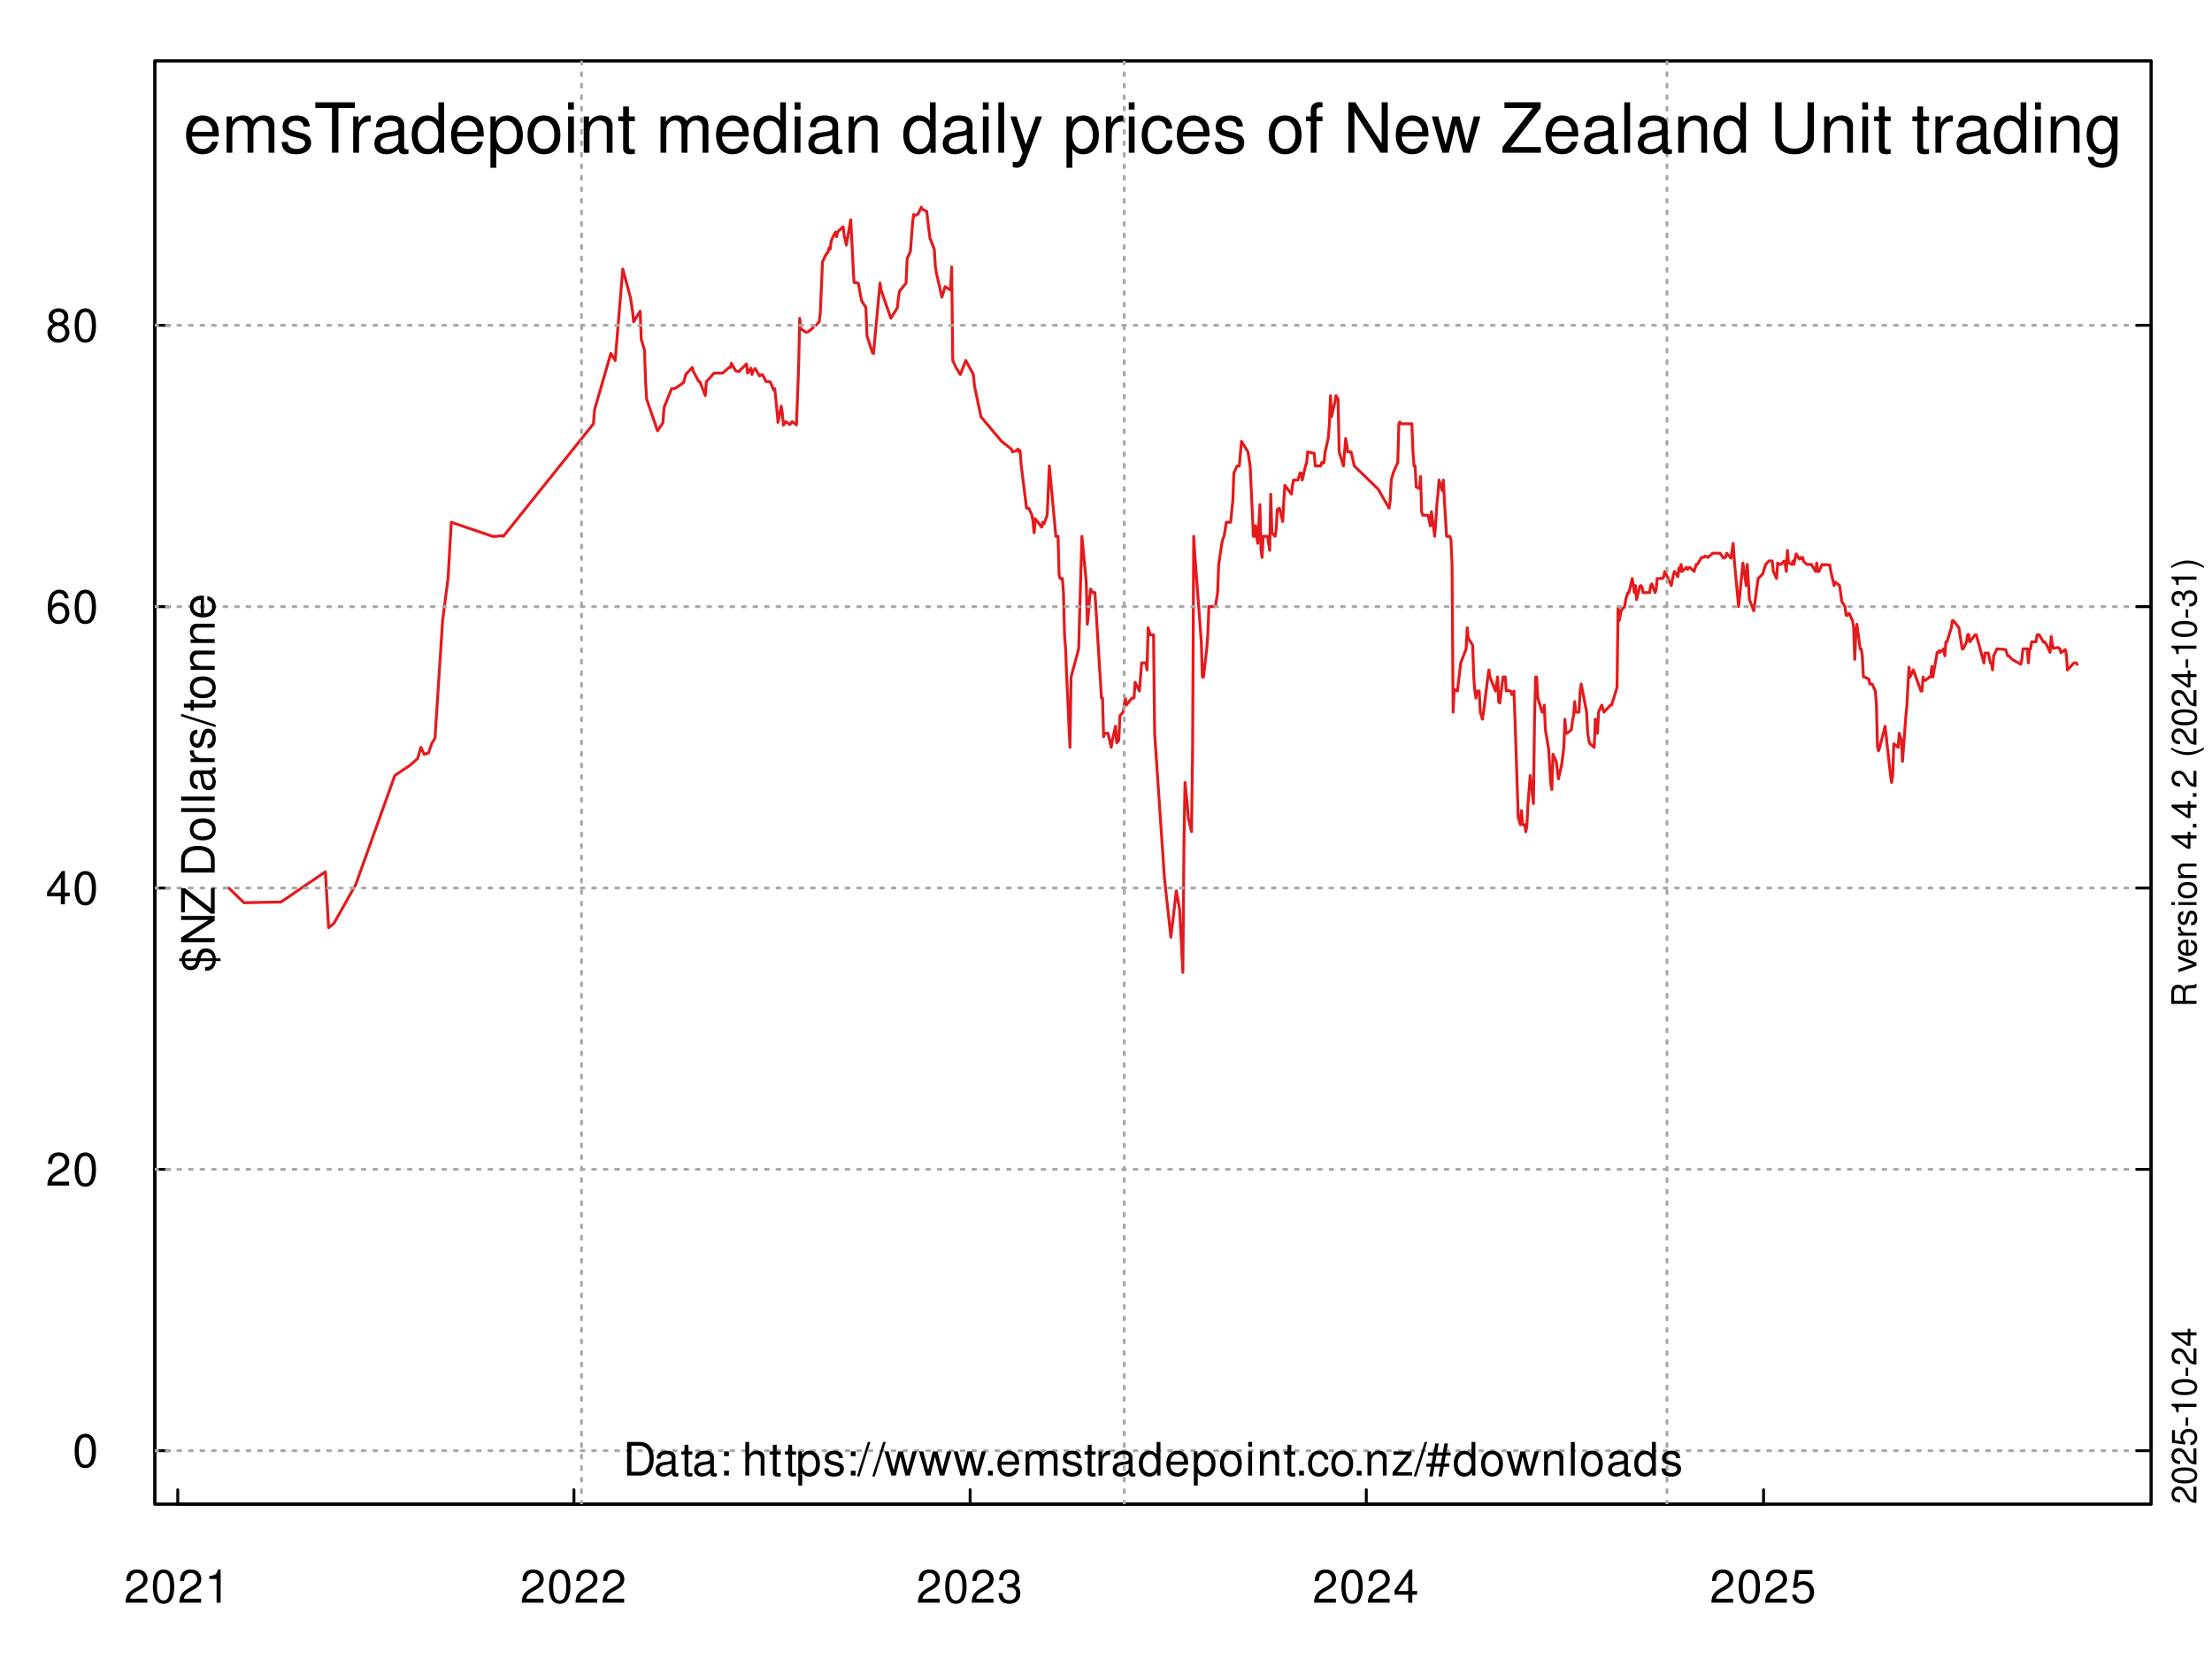 <?xml version="1.0" encoding="UTF-8"?>
<svg xmlns="http://www.w3.org/2000/svg" xmlns:xlink="http://www.w3.org/1999/xlink" width="576pt" height="432pt" viewBox="0 0 576 432" version="1.1">
<defs>
<g>
<symbol overflow="visible" id="glyph0-0">
<path style="stroke:none;" d=""/>
</symbol>
<symbol overflow="visible" id="glyph0-1">
<path style="stroke:none;" d="M 6.078 -1.047 L 1.594 -1.047 C 1.703 -1.766 2.094 -2.219 3.125 -2.859 L 4.328 -3.531 C 5.516 -4.188 6.125 -5.078 6.125 -6.141 C 6.125 -6.859 5.844 -7.531 5.344 -8 C 4.844 -8.453 4.219 -8.672 3.406 -8.672 C 2.328 -8.672 1.531 -8.297 1.062 -7.547 C 0.75 -7.094 0.625 -6.547 0.594 -5.672 L 1.656 -5.672 C 1.688 -6.266 1.766 -6.609 1.906 -6.906 C 2.188 -7.422 2.734 -7.75 3.375 -7.75 C 4.328 -7.75 5.047 -7.062 5.047 -6.125 C 5.047 -5.422 4.656 -4.828 3.906 -4.391 L 2.797 -3.75 C 1.016 -2.719 0.5 -1.906 0.406 -0.016 L 6.078 -0.016 Z M 6.078 -1.047 "/>
</symbol>
<symbol overflow="visible" id="glyph0-2">
<path style="stroke:none;" d="M 3.297 -8.672 C 2.516 -8.672 1.781 -8.312 1.344 -7.734 C 0.797 -6.953 0.516 -5.812 0.516 -4.203 C 0.516 -1.266 1.469 0.281 3.297 0.281 C 5.094 0.281 6.078 -1.266 6.078 -4.125 C 6.078 -5.812 5.812 -6.938 5.25 -7.734 C 4.812 -8.328 4.109 -8.672 3.297 -8.672 Z M 3.297 -7.734 C 4.438 -7.734 5 -6.578 5 -4.219 C 5 -1.75 4.453 -0.594 3.281 -0.594 C 2.156 -0.594 1.594 -1.797 1.594 -4.188 C 1.594 -6.578 2.156 -7.734 3.297 -7.734 Z M 3.297 -7.734 "/>
</symbol>
<symbol overflow="visible" id="glyph0-3">
<path style="stroke:none;" d="M 3.109 -6.188 L 3.109 0 L 4.156 0 L 4.156 -8.672 L 3.469 -8.672 C 3.094 -7.344 2.859 -7.156 1.219 -6.953 L 1.219 -6.188 Z M 3.109 -6.188 "/>
</symbol>
<symbol overflow="visible" id="glyph0-4">
<path style="stroke:none;" d="M 2.656 -4 L 3.234 -4 C 4.375 -4 4.984 -3.453 4.984 -2.406 C 4.984 -1.312 4.328 -0.656 3.234 -0.656 C 2.078 -0.656 1.516 -1.25 1.438 -2.516 L 0.391 -2.516 C 0.438 -1.828 0.547 -1.375 0.75 -0.984 C 1.203 -0.141 2.031 0.281 3.188 0.281 C 4.938 0.281 6.078 -0.781 6.078 -2.422 C 6.078 -3.531 5.656 -4.125 4.625 -4.484 C 5.422 -4.812 5.812 -5.406 5.812 -6.281 C 5.812 -7.781 4.844 -8.672 3.234 -8.672 C 1.516 -8.672 0.594 -7.719 0.562 -5.875 L 1.625 -5.875 C 1.625 -6.406 1.688 -6.703 1.812 -6.969 C 2.047 -7.469 2.578 -7.75 3.234 -7.75 C 4.172 -7.75 4.734 -7.188 4.734 -6.25 C 4.734 -5.641 4.531 -5.266 4.062 -5.062 C 3.766 -4.938 3.391 -4.891 2.656 -4.891 Z M 2.656 -4 "/>
</symbol>
<symbol overflow="visible" id="glyph0-5">
<path style="stroke:none;" d="M 3.922 -2.094 L 3.922 0 L 4.984 0 L 4.984 -2.094 L 6.234 -2.094 L 6.234 -3.047 L 4.984 -3.047 L 4.984 -8.672 L 4.203 -8.672 L 0.344 -3.219 L 0.344 -2.094 Z M 3.922 -3.047 L 1.266 -3.047 L 3.922 -6.875 Z M 3.922 -3.047 "/>
</symbol>
<symbol overflow="visible" id="glyph0-6">
<path style="stroke:none;" d="M 5.719 -8.516 L 1.312 -8.516 L 0.688 -3.875 L 1.656 -3.875 C 2.141 -4.469 2.562 -4.672 3.234 -4.672 C 4.375 -4.672 5.078 -3.891 5.078 -2.625 C 5.078 -1.406 4.375 -0.656 3.219 -0.656 C 2.297 -0.656 1.734 -1.125 1.469 -2.094 L 0.422 -2.094 C 0.562 -1.391 0.688 -1.062 0.938 -0.75 C 1.422 -0.094 2.281 0.281 3.234 0.281 C 4.953 0.281 6.156 -0.969 6.156 -2.766 C 6.156 -4.453 5.047 -5.609 3.406 -5.609 C 2.812 -5.609 2.328 -5.453 1.844 -5.094 L 2.172 -7.469 L 5.719 -7.469 Z M 5.719 -8.516 "/>
</symbol>
<symbol overflow="visible" id="glyph0-7">
<path style="stroke:none;" d="M 5.969 -6.422 C 5.766 -7.844 4.859 -8.672 3.562 -8.672 C 2.625 -8.672 1.781 -8.219 1.281 -7.438 C 0.75 -6.594 0.516 -5.531 0.516 -3.953 C 0.516 -2.5 0.719 -1.578 1.234 -0.797 C 1.688 -0.094 2.438 0.281 3.375 0.281 C 4.984 0.281 6.156 -0.938 6.156 -2.625 C 6.156 -4.219 5.078 -5.359 3.547 -5.359 C 2.719 -5.359 2.047 -5.047 1.594 -4.406 C 1.609 -6.547 2.281 -7.734 3.484 -7.734 C 4.234 -7.734 4.75 -7.266 4.922 -6.422 Z M 3.422 -4.422 C 4.438 -4.422 5.078 -3.703 5.078 -2.547 C 5.078 -1.453 4.359 -0.656 3.391 -0.656 C 2.406 -0.656 1.656 -1.484 1.656 -2.594 C 1.656 -3.672 2.375 -4.422 3.422 -4.422 Z M 3.422 -4.422 "/>
</symbol>
<symbol overflow="visible" id="glyph0-8">
<path style="stroke:none;" d="M 4.688 -4.578 C 5.578 -5.109 5.859 -5.547 5.859 -6.359 C 5.859 -7.734 4.812 -8.672 3.297 -8.672 C 1.797 -8.672 0.75 -7.734 0.75 -6.375 C 0.75 -5.547 1.016 -5.125 1.891 -4.578 C 0.922 -4.078 0.438 -3.375 0.438 -2.406 C 0.438 -0.828 1.609 0.281 3.297 0.281 C 4.984 0.281 6.156 -0.828 6.156 -2.406 C 6.156 -3.375 5.672 -4.078 4.688 -4.578 Z M 3.297 -7.734 C 4.203 -7.734 4.781 -7.203 4.781 -6.344 C 4.781 -5.516 4.188 -4.984 3.297 -4.984 C 2.406 -4.984 1.828 -5.516 1.828 -6.359 C 1.828 -7.203 2.406 -7.734 3.297 -7.734 Z M 3.297 -4.094 C 4.359 -4.094 5.078 -3.391 5.078 -2.391 C 5.078 -1.344 4.375 -0.656 3.281 -0.656 C 2.25 -0.656 1.531 -1.375 1.531 -2.375 C 1.531 -3.406 2.234 -4.094 3.297 -4.094 Z M 3.297 -4.094 "/>
</symbol>
<symbol overflow="visible" id="glyph0-9">
<path style="stroke:none;" d="M 1.062 0 L 4.438 0 C 6.641 0 8 -1.656 8 -4.375 C 8 -7.094 6.656 -8.75 4.438 -8.75 L 1.062 -8.75 Z M 2.188 -0.984 L 2.188 -7.766 L 4.25 -7.766 C 5.969 -7.766 6.891 -6.594 6.891 -4.375 C 6.891 -2.141 5.969 -0.984 4.25 -0.984 Z M 2.188 -0.984 "/>
</symbol>
<symbol overflow="visible" id="glyph0-10">
<path style="stroke:none;" d="M 6.422 -0.594 C 6.312 -0.562 6.266 -0.562 6.203 -0.562 C 5.859 -0.562 5.656 -0.75 5.656 -1.062 L 5.656 -4.75 C 5.656 -5.875 4.844 -6.469 3.297 -6.469 C 2.375 -6.469 1.641 -6.203 1.219 -5.734 C 0.922 -5.406 0.797 -5.047 0.781 -4.422 L 1.781 -4.422 C 1.875 -5.203 2.328 -5.547 3.266 -5.547 C 4.172 -5.547 4.672 -5.203 4.672 -4.609 L 4.672 -4.344 C 4.656 -3.906 4.438 -3.75 3.625 -3.641 C 2.203 -3.469 1.984 -3.422 1.609 -3.266 C 0.875 -2.953 0.5 -2.406 0.5 -1.578 C 0.5 -0.438 1.297 0.281 2.562 0.281 C 3.359 0.281 4 0 4.703 -0.641 C 4.781 0 5.094 0.281 5.734 0.281 C 5.953 0.281 6.078 0.25 6.422 0.172 Z M 4.672 -1.984 C 4.672 -1.641 4.578 -1.438 4.266 -1.156 C 3.859 -0.797 3.375 -0.594 2.781 -0.594 C 2 -0.594 1.547 -0.969 1.547 -1.609 C 1.547 -2.266 1.984 -2.609 3.062 -2.766 C 4.125 -2.906 4.328 -2.953 4.672 -3.109 Z M 4.672 -1.984 "/>
</symbol>
<symbol overflow="visible" id="glyph0-11">
<path style="stroke:none;" d="M 3.047 -6.281 L 2.016 -6.281 L 2.016 -8.016 L 1.016 -8.016 L 1.016 -6.281 L 0.172 -6.281 L 0.172 -5.469 L 1.016 -5.469 L 1.016 -0.719 C 1.016 -0.078 1.453 0.281 2.234 0.281 C 2.5 0.281 2.719 0.25 3.047 0.188 L 3.047 -0.641 C 2.906 -0.609 2.766 -0.594 2.562 -0.594 C 2.141 -0.594 2.016 -0.719 2.016 -1.156 L 2.016 -5.469 L 3.047 -5.469 Z M 3.047 -6.281 "/>
</symbol>
<symbol overflow="visible" id="glyph0-12">
<path style="stroke:none;" d="M 2.562 -1.25 L 1.312 -1.25 L 1.312 0 L 2.562 0 Z M 2.562 -6.281 L 1.312 -6.281 L 1.312 -5.047 L 2.562 -5.047 Z M 2.562 -6.281 "/>
</symbol>
<symbol overflow="visible" id="glyph0-13">
<path style="stroke:none;" d=""/>
</symbol>
<symbol overflow="visible" id="glyph0-14">
<path style="stroke:none;" d="M 0.844 -8.75 L 0.844 0 L 1.844 0 L 1.844 -3.469 C 1.844 -4.75 2.516 -5.594 3.547 -5.594 C 3.875 -5.594 4.188 -5.5 4.422 -5.312 C 4.719 -5.094 4.844 -4.797 4.844 -4.359 L 4.844 0 L 5.828 0 L 5.828 -4.75 C 5.828 -5.812 5.078 -6.469 3.859 -6.469 C 2.969 -6.469 2.422 -6.188 1.844 -5.422 L 1.844 -8.75 Z M 0.844 -8.75 "/>
</symbol>
<symbol overflow="visible" id="glyph0-15">
<path style="stroke:none;" d="M 0.641 2.609 L 1.656 2.609 L 1.656 -0.656 C 2.188 -0.016 2.766 0.281 3.594 0.281 C 5.219 0.281 6.281 -1.031 6.281 -3.031 C 6.281 -5.141 5.25 -6.469 3.578 -6.469 C 2.719 -6.469 2.047 -6.078 1.578 -5.344 L 1.578 -6.281 L 0.641 -6.281 Z M 3.406 -5.531 C 4.516 -5.531 5.234 -4.562 5.234 -3.062 C 5.234 -1.625 4.5 -0.656 3.406 -0.656 C 2.344 -0.656 1.656 -1.625 1.656 -3.094 C 1.656 -4.578 2.344 -5.531 3.406 -5.531 Z M 3.406 -5.531 "/>
</symbol>
<symbol overflow="visible" id="glyph0-16">
<path style="stroke:none;" d="M 5.25 -4.531 C 5.25 -5.766 4.422 -6.469 2.969 -6.469 C 1.516 -6.469 0.562 -5.719 0.562 -4.547 C 0.562 -3.562 1.062 -3.094 2.562 -2.734 L 3.484 -2.516 C 4.188 -2.344 4.469 -2.094 4.469 -1.641 C 4.469 -1.047 3.875 -0.641 3 -0.641 C 2.453 -0.641 2 -0.797 1.75 -1.062 C 1.594 -1.25 1.531 -1.422 1.469 -1.875 L 0.406 -1.875 C 0.453 -0.422 1.266 0.281 2.922 0.281 C 4.5 0.281 5.516 -0.5 5.516 -1.719 C 5.516 -2.656 4.984 -3.172 3.734 -3.469 L 2.766 -3.703 C 1.953 -3.891 1.609 -4.156 1.609 -4.594 C 1.609 -5.188 2.125 -5.547 2.938 -5.547 C 3.75 -5.547 4.172 -5.203 4.203 -4.531 Z M 5.25 -4.531 "/>
</symbol>
<symbol overflow="visible" id="glyph0-17">
<path style="stroke:none;" d="M 2.75 -8.75 L -0.094 0.234 L 0.562 0.234 L 3.406 -8.75 Z M 2.75 -8.75 "/>
</symbol>
<symbol overflow="visible" id="glyph0-18">
<path style="stroke:none;" d="M 6.641 0 L 8.5 -6.281 L 7.375 -6.281 L 6.125 -1.391 L 4.891 -6.281 L 3.656 -6.281 L 2.453 -1.391 L 1.172 -6.281 L 0.078 -6.281 L 1.891 0 L 3.031 0 L 4.234 -4.938 L 5.516 0 Z M 6.641 0 "/>
</symbol>
<symbol overflow="visible" id="glyph0-19">
<path style="stroke:none;" d="M 2.297 -1.25 L 1.047 -1.25 L 1.047 0 L 2.297 0 Z M 2.297 -1.25 "/>
</symbol>
<symbol overflow="visible" id="glyph0-20">
<path style="stroke:none;" d="M 6.156 -2.812 C 6.156 -3.766 6.078 -4.344 5.906 -4.812 C 5.5 -5.844 4.531 -6.469 3.359 -6.469 C 1.609 -6.469 0.484 -5.141 0.484 -3.062 C 0.484 -0.984 1.562 0.281 3.344 0.281 C 4.781 0.281 5.766 -0.547 6.031 -1.906 L 5.016 -1.906 C 4.734 -1.078 4.172 -0.641 3.375 -0.641 C 2.734 -0.641 2.203 -0.938 1.859 -1.469 C 1.625 -1.828 1.531 -2.188 1.531 -2.812 Z M 1.547 -3.625 C 1.625 -4.781 2.344 -5.547 3.344 -5.547 C 4.375 -5.547 5.078 -4.75 5.078 -3.625 Z M 1.547 -3.625 "/>
</symbol>
<symbol overflow="visible" id="glyph0-21">
<path style="stroke:none;" d="M 0.844 -6.281 L 0.844 0 L 1.844 0 L 1.844 -3.953 C 1.844 -4.859 2.516 -5.594 3.328 -5.594 C 4.062 -5.594 4.484 -5.141 4.484 -4.328 L 4.484 0 L 5.5 0 L 5.5 -3.953 C 5.5 -4.859 6.156 -5.594 6.969 -5.594 C 7.703 -5.594 8.141 -5.125 8.141 -4.328 L 8.141 0 L 9.141 0 L 9.141 -4.719 C 9.141 -5.844 8.5 -6.469 7.312 -6.469 C 6.484 -6.469 5.969 -6.219 5.391 -5.516 C 5.016 -6.188 4.516 -6.469 3.703 -6.469 C 2.859 -6.469 2.297 -6.156 1.766 -5.406 L 1.766 -6.281 Z M 0.844 -6.281 "/>
</symbol>
<symbol overflow="visible" id="glyph0-22">
<path style="stroke:none;" d="M 0.828 -6.281 L 0.828 0 L 1.844 0 L 1.844 -3.266 C 1.844 -4.781 2.469 -5.453 3.859 -5.406 L 3.859 -6.438 C 3.688 -6.453 3.594 -6.469 3.469 -6.469 C 2.812 -6.469 2.328 -6.078 1.75 -5.141 L 1.75 -6.281 Z M 0.828 -6.281 "/>
</symbol>
<symbol overflow="visible" id="glyph0-23">
<path style="stroke:none;" d="M 5.938 -8.75 L 4.938 -8.75 L 4.938 -5.5 C 4.531 -6.125 3.859 -6.469 3.016 -6.469 C 1.375 -6.469 0.312 -5.156 0.312 -3.156 C 0.312 -1.031 1.344 0.281 3.047 0.281 C 3.906 0.281 4.516 -0.047 5.047 -0.828 L 5.047 0 L 5.938 0 Z M 3.188 -5.531 C 4.266 -5.531 4.938 -4.578 4.938 -3.078 C 4.938 -1.625 4.25 -0.656 3.188 -0.656 C 2.094 -0.656 1.359 -1.625 1.359 -3.094 C 1.359 -4.562 2.094 -5.531 3.188 -5.531 Z M 3.188 -5.531 "/>
</symbol>
<symbol overflow="visible" id="glyph0-24">
<path style="stroke:none;" d="M 3.266 -6.469 C 1.484 -6.469 0.438 -5.203 0.438 -3.094 C 0.438 -0.969 1.484 0.281 3.281 0.281 C 5.047 0.281 6.125 -0.984 6.125 -3.047 C 6.125 -5.234 5.094 -6.469 3.266 -6.469 Z M 3.281 -5.547 C 4.406 -5.547 5.078 -4.625 5.078 -3.062 C 5.078 -1.578 4.375 -0.641 3.281 -0.641 C 2.156 -0.641 1.469 -1.578 1.469 -3.094 C 1.469 -4.625 2.156 -5.547 3.281 -5.547 Z M 3.281 -5.547 "/>
</symbol>
<symbol overflow="visible" id="glyph0-25">
<path style="stroke:none;" d="M 1.797 -6.281 L 0.797 -6.281 L 0.797 0 L 1.797 0 Z M 1.797 -8.75 L 0.797 -8.75 L 0.797 -7.484 L 1.797 -7.484 Z M 1.797 -8.75 "/>
</symbol>
<symbol overflow="visible" id="glyph0-26">
<path style="stroke:none;" d="M 0.844 -6.281 L 0.844 0 L 1.844 0 L 1.844 -3.469 C 1.844 -4.75 2.516 -5.594 3.547 -5.594 C 4.344 -5.594 4.844 -5.109 4.844 -4.359 L 4.844 0 L 5.844 0 L 5.844 -4.75 C 5.844 -5.797 5.062 -6.469 3.859 -6.469 C 2.922 -6.469 2.312 -6.109 1.766 -5.234 L 1.766 -6.281 Z M 0.844 -6.281 "/>
</symbol>
<symbol overflow="visible" id="glyph0-27">
<path style="stroke:none;" d="M 5.656 -4.172 C 5.609 -4.781 5.469 -5.188 5.234 -5.531 C 4.797 -6.125 4.047 -6.469 3.172 -6.469 C 1.469 -6.469 0.375 -5.125 0.375 -3.031 C 0.375 -1.016 1.453 0.281 3.156 0.281 C 4.656 0.281 5.609 -0.625 5.719 -2.156 L 4.719 -2.156 C 4.547 -1.156 4.031 -0.641 3.188 -0.641 C 2.078 -0.641 1.422 -1.547 1.422 -3.031 C 1.422 -4.609 2.062 -5.547 3.156 -5.547 C 4 -5.547 4.531 -5.047 4.641 -4.172 Z M 5.656 -4.172 "/>
</symbol>
<symbol overflow="visible" id="glyph0-28">
<path style="stroke:none;" d="M 5.312 -6.281 L 0.625 -6.281 L 0.625 -5.406 L 4.125 -5.406 L 0.375 -0.906 L 0.375 0 L 5.484 0 L 5.484 -0.875 L 1.578 -0.875 L 5.312 -5.406 Z M 5.312 -6.281 "/>
</symbol>
<symbol overflow="visible" id="glyph0-29">
<path style="stroke:none;" d="M 5.812 -8.359 L 4.891 -8.359 L 4.469 -6.016 L 2.969 -6.016 L 3.406 -8.359 L 2.5 -8.359 L 2.062 -6.016 L 0.609 -6.016 L 0.609 -5.203 L 1.906 -5.203 L 1.531 -3.109 L 0.172 -3.109 L 0.172 -2.297 L 1.375 -2.297 L 0.922 0.234 L 1.844 0.234 L 2.297 -2.297 L 3.797 -2.297 L 3.344 0.234 L 4.25 0.234 L 4.719 -2.297 L 6.125 -2.297 L 6.125 -3.109 L 4.859 -3.109 L 5.234 -5.203 L 6.5 -5.203 L 6.5 -6.016 L 5.391 -6.016 Z M 4.312 -5.203 L 3.953 -3.109 L 2.453 -3.109 L 2.828 -5.203 Z M 4.312 -5.203 "/>
</symbol>
<symbol overflow="visible" id="glyph0-30">
<path style="stroke:none;" d="M 1.828 -8.75 L 0.812 -8.75 L 0.812 0 L 1.828 0 Z M 1.828 -8.75 "/>
</symbol>
<symbol overflow="visible" id="glyph1-0">
<path style="stroke:none;" d=""/>
</symbol>
<symbol overflow="visible" id="glyph1-1">
<path style="stroke:none;" d="M 9.234 -4.219 C 9.234 -5.656 9.125 -6.516 8.859 -7.219 C 8.25 -8.766 6.797 -9.703 5.047 -9.703 C 2.406 -9.703 0.719 -7.703 0.719 -4.594 C 0.719 -1.469 2.344 0.406 5 0.406 C 7.156 0.406 8.656 -0.812 9.031 -2.859 L 7.531 -2.859 C 7.109 -1.625 6.266 -0.969 5.062 -0.969 C 4.109 -0.969 3.297 -1.406 2.797 -2.203 C 2.438 -2.734 2.297 -3.281 2.281 -4.219 Z M 2.328 -5.438 C 2.453 -7.188 3.516 -8.312 5.016 -8.312 C 6.547 -8.312 7.609 -7.125 7.609 -5.438 Z M 2.328 -5.438 "/>
</symbol>
<symbol overflow="visible" id="glyph1-2">
<path style="stroke:none;" d="M 1.266 -9.438 L 1.266 0 L 2.766 0 L 2.766 -5.922 C 2.766 -7.297 3.766 -8.391 4.984 -8.391 C 6.109 -8.391 6.734 -7.703 6.734 -6.5 L 6.734 0 L 8.25 0 L 8.25 -5.922 C 8.25 -7.297 9.234 -8.391 10.453 -8.391 C 11.562 -8.391 12.203 -7.688 12.203 -6.5 L 12.203 0 L 13.719 0 L 13.719 -7.078 C 13.719 -8.766 12.75 -9.703 10.984 -9.703 C 9.719 -9.703 8.969 -9.328 8.078 -8.266 C 7.531 -9.266 6.766 -9.703 5.547 -9.703 C 4.281 -9.703 3.438 -9.234 2.641 -8.094 L 2.641 -9.438 Z M 1.266 -9.438 "/>
</symbol>
<symbol overflow="visible" id="glyph1-3">
<path style="stroke:none;" d="M 7.891 -6.797 C 7.859 -8.656 6.641 -9.703 4.469 -9.703 C 2.266 -9.703 0.844 -8.562 0.844 -6.828 C 0.844 -5.344 1.609 -4.641 3.828 -4.109 L 5.234 -3.766 C 6.281 -3.516 6.703 -3.125 6.703 -2.469 C 6.703 -1.562 5.812 -0.969 4.5 -0.969 C 3.688 -0.969 3 -1.203 2.625 -1.609 C 2.391 -1.875 2.281 -2.141 2.203 -2.812 L 0.609 -2.812 C 0.688 -0.625 1.906 0.406 4.375 0.406 C 6.75 0.406 8.266 -0.75 8.266 -2.578 C 8.266 -3.984 7.469 -4.75 5.594 -5.203 L 4.156 -5.547 C 2.938 -5.828 2.406 -6.234 2.406 -6.891 C 2.406 -7.781 3.188 -8.312 4.406 -8.312 C 5.609 -8.312 6.266 -7.797 6.297 -6.797 Z M 7.891 -6.797 "/>
</symbol>
<symbol overflow="visible" id="glyph1-4">
<path style="stroke:none;" d="M 6.375 -11.641 L 10.672 -11.641 L 10.672 -13.125 L 0.375 -13.125 L 0.375 -11.641 L 4.703 -11.641 L 4.703 0 L 6.375 0 Z M 6.375 -11.641 "/>
</symbol>
<symbol overflow="visible" id="glyph1-5">
<path style="stroke:none;" d="M 1.234 -9.438 L 1.234 0 L 2.75 0 L 2.75 -4.891 C 2.766 -7.156 3.703 -8.172 5.781 -8.125 L 5.781 -9.641 C 5.531 -9.688 5.375 -9.703 5.203 -9.703 C 4.234 -9.703 3.484 -9.125 2.625 -7.719 L 2.625 -9.438 Z M 1.234 -9.438 "/>
</symbol>
<symbol overflow="visible" id="glyph1-6">
<path style="stroke:none;" d="M 9.625 -0.875 C 9.469 -0.844 9.391 -0.844 9.312 -0.844 C 8.781 -0.844 8.5 -1.109 8.5 -1.578 L 8.5 -7.125 C 8.5 -8.797 7.266 -9.703 4.953 -9.703 C 3.562 -9.703 2.469 -9.312 1.812 -8.609 C 1.391 -8.125 1.203 -7.578 1.172 -6.641 L 2.688 -6.641 C 2.812 -7.797 3.484 -8.312 4.891 -8.312 C 6.266 -8.312 7 -7.812 7 -6.906 L 7 -6.516 C 6.984 -5.875 6.656 -5.641 5.438 -5.469 C 3.312 -5.203 2.984 -5.125 2.406 -4.891 C 1.312 -4.422 0.75 -3.594 0.75 -2.375 C 0.75 -0.672 1.938 0.406 3.859 0.406 C 5.047 0.406 6 0 7.062 -0.969 C 7.156 0 7.625 0.406 8.609 0.406 C 8.922 0.406 9.125 0.375 9.625 0.25 Z M 7 -2.969 C 7 -2.469 6.859 -2.156 6.406 -1.75 C 5.797 -1.188 5.062 -0.906 4.172 -0.906 C 3 -0.906 2.328 -1.453 2.328 -2.406 C 2.328 -3.406 2.969 -3.906 4.594 -4.141 C 6.188 -4.359 6.5 -4.422 7 -4.656 Z M 7 -2.969 "/>
</symbol>
<symbol overflow="visible" id="glyph1-7">
<path style="stroke:none;" d="M 8.906 -13.125 L 7.422 -13.125 L 7.422 -8.25 C 6.781 -9.203 5.781 -9.703 4.516 -9.703 C 2.062 -9.703 0.469 -7.734 0.469 -4.734 C 0.469 -1.547 2.016 0.406 4.578 0.406 C 5.875 0.406 6.766 -0.078 7.578 -1.234 L 7.578 0 L 8.906 0 Z M 4.766 -8.297 C 6.391 -8.297 7.422 -6.875 7.422 -4.609 C 7.422 -2.438 6.375 -0.984 4.781 -0.984 C 3.125 -0.984 2.031 -2.453 2.031 -4.641 C 2.031 -6.844 3.125 -8.297 4.766 -8.297 Z M 4.766 -8.297 "/>
</symbol>
<symbol overflow="visible" id="glyph1-8">
<path style="stroke:none;" d="M 0.969 3.922 L 2.484 3.922 L 2.484 -0.984 C 3.281 -0.016 4.156 0.406 5.375 0.406 C 7.828 0.406 9.406 -1.547 9.406 -4.547 C 9.406 -7.719 7.859 -9.703 5.359 -9.703 C 4.094 -9.703 3.062 -9.125 2.359 -8.016 L 2.359 -9.438 L 0.969 -9.438 Z M 5.109 -8.297 C 6.766 -8.297 7.844 -6.844 7.844 -4.594 C 7.844 -2.453 6.75 -0.984 5.109 -0.984 C 3.516 -0.984 2.484 -2.438 2.484 -4.641 C 2.484 -6.859 3.516 -8.297 5.109 -8.297 Z M 5.109 -8.297 "/>
</symbol>
<symbol overflow="visible" id="glyph1-9">
<path style="stroke:none;" d="M 4.891 -9.703 C 2.234 -9.703 0.641 -7.812 0.641 -4.641 C 0.641 -1.453 2.234 0.406 4.906 0.406 C 7.578 0.406 9.188 -1.469 9.188 -4.578 C 9.188 -7.844 7.625 -9.703 4.891 -9.703 Z M 4.906 -8.312 C 6.609 -8.312 7.609 -6.938 7.609 -4.594 C 7.609 -2.359 6.562 -0.969 4.906 -0.969 C 3.234 -0.969 2.219 -2.359 2.219 -4.641 C 2.219 -6.938 3.234 -8.312 4.906 -8.312 Z M 4.906 -8.312 "/>
</symbol>
<symbol overflow="visible" id="glyph1-10">
<path style="stroke:none;" d="M 2.703 -9.438 L 1.203 -9.438 L 1.203 0 L 2.703 0 Z M 2.703 -13.125 L 1.188 -13.125 L 1.188 -11.234 L 2.703 -11.234 Z M 2.703 -13.125 "/>
</symbol>
<symbol overflow="visible" id="glyph1-11">
<path style="stroke:none;" d="M 1.266 -9.438 L 1.266 0 L 2.766 0 L 2.766 -5.203 C 2.766 -7.125 3.781 -8.391 5.328 -8.391 C 6.516 -8.391 7.266 -7.672 7.266 -6.531 L 7.266 0 L 8.766 0 L 8.766 -7.125 C 8.766 -8.688 7.594 -9.703 5.781 -9.703 C 4.375 -9.703 3.469 -9.156 2.641 -7.844 L 2.641 -9.438 Z M 1.266 -9.438 "/>
</symbol>
<symbol overflow="visible" id="glyph1-12">
<path style="stroke:none;" d="M 4.578 -9.438 L 3.031 -9.438 L 3.031 -12.031 L 1.531 -12.031 L 1.531 -9.438 L 0.25 -9.438 L 0.25 -8.203 L 1.531 -8.203 L 1.531 -1.078 C 1.531 -0.109 2.172 0.406 3.344 0.406 C 3.75 0.406 4.062 0.375 4.578 0.281 L 4.578 -0.969 C 4.359 -0.922 4.156 -0.906 3.859 -0.906 C 3.203 -0.906 3.031 -1.078 3.031 -1.75 L 3.031 -8.203 L 4.578 -8.203 Z M 4.578 -9.438 "/>
</symbol>
<symbol overflow="visible" id="glyph1-13">
<path style="stroke:none;" d=""/>
</symbol>
<symbol overflow="visible" id="glyph1-14">
<path style="stroke:none;" d="M 2.734 -13.125 L 1.219 -13.125 L 1.219 0 L 2.734 0 Z M 2.734 -13.125 "/>
</symbol>
<symbol overflow="visible" id="glyph1-15">
<path style="stroke:none;" d="M 6.984 -9.438 L 4.375 -2.094 L 1.969 -9.438 L 0.359 -9.438 L 3.547 0.031 L 2.969 1.531 C 2.719 2.203 2.391 2.453 1.766 2.453 C 1.516 2.453 1.297 2.406 0.969 2.344 L 0.969 3.688 C 1.281 3.859 1.578 3.922 1.984 3.922 C 2.469 3.922 2.984 3.766 3.391 3.469 C 3.859 3.125 4.125 2.734 4.406 1.984 L 8.609 -9.438 Z M 6.984 -9.438 "/>
</symbol>
<symbol overflow="visible" id="glyph1-16">
<path style="stroke:none;" d="M 8.484 -6.266 C 8.406 -7.188 8.203 -7.781 7.844 -8.297 C 7.203 -9.188 6.062 -9.703 4.75 -9.703 C 2.203 -9.703 0.562 -7.688 0.562 -4.547 C 0.562 -1.516 2.172 0.406 4.734 0.406 C 6.984 0.406 8.406 -0.938 8.594 -3.234 L 7.078 -3.234 C 6.828 -1.734 6.047 -0.969 4.766 -0.969 C 3.109 -0.969 2.125 -2.328 2.125 -4.547 C 2.125 -6.906 3.094 -8.312 4.734 -8.312 C 6 -8.312 6.781 -7.578 6.969 -6.266 Z M 8.484 -6.266 "/>
</symbol>
<symbol overflow="visible" id="glyph1-17">
<path style="stroke:none;" d="M 4.641 -9.438 L 3.078 -9.438 L 3.078 -10.906 C 3.078 -11.531 3.422 -11.859 4.125 -11.859 C 4.25 -11.859 4.297 -11.859 4.641 -11.844 L 4.641 -13.078 C 4.297 -13.156 4.109 -13.172 3.797 -13.172 C 2.406 -13.172 1.578 -12.391 1.578 -11.031 L 1.578 -9.438 L 0.328 -9.438 L 0.328 -8.203 L 1.578 -8.203 L 1.578 0 L 3.078 0 L 3.078 -8.203 L 4.641 -8.203 Z M 4.641 -9.438 "/>
</symbol>
<symbol overflow="visible" id="glyph1-18">
<path style="stroke:none;" d="M 11.625 -13.125 L 10.047 -13.125 L 10.047 -2.391 L 3.188 -13.125 L 1.375 -13.125 L 1.375 0 L 2.953 0 L 2.953 -10.641 L 9.734 0 L 11.625 0 Z M 11.625 -13.125 "/>
</symbol>
<symbol overflow="visible" id="glyph1-19">
<path style="stroke:none;" d="M 9.969 0 L 12.75 -9.438 L 11.047 -9.438 L 9.188 -2.094 L 7.328 -9.438 L 5.484 -9.438 L 3.688 -2.094 L 1.766 -9.438 L 0.109 -9.438 L 2.844 0 L 4.531 0 L 6.359 -7.391 L 8.266 0 Z M 9.969 0 "/>
</symbol>
<symbol overflow="visible" id="glyph1-20">
<path style="stroke:none;" d="M 10.453 -13.125 L 1.016 -13.125 L 1.016 -11.641 L 8.391 -11.641 L 0.5 -1.469 L 0.5 0 L 10.5 0 L 10.5 -1.469 L 2.609 -1.469 L 10.453 -11.609 Z M 10.453 -13.125 "/>
</symbol>
<symbol overflow="visible" id="glyph1-21">
<path style="stroke:none;" d="M 9.938 -13.125 L 9.938 -3.906 C 9.938 -2.141 8.656 -1.062 6.547 -1.062 C 5.578 -1.062 4.781 -1.297 4.156 -1.75 C 3.516 -2.25 3.203 -2.922 3.203 -3.906 L 3.203 -13.125 L 1.531 -13.125 L 1.531 -3.906 C 1.531 -1.234 3.438 0.406 6.547 0.406 C 9.625 0.406 11.609 -1.281 11.609 -3.906 L 11.609 -13.125 Z M 9.938 -13.125 "/>
</symbol>
<symbol overflow="visible" id="glyph1-22">
<path style="stroke:none;" d="M 7.266 -9.438 L 7.266 -8.062 C 6.516 -9.203 5.688 -9.703 4.5 -9.703 C 2.219 -9.703 0.625 -7.578 0.625 -4.547 C 0.625 -2.969 1.016 -1.812 1.812 -0.859 C 2.516 -0.031 3.422 0.406 4.391 0.406 C 5.531 0.406 6.344 -0.094 7.125 -1.281 L 7.125 -0.797 C 7.125 1.734 6.422 2.656 4.547 2.656 C 3.281 2.656 2.609 2.156 2.469 1.078 L 0.938 1.078 C 1.078 2.828 2.469 3.922 4.516 3.922 C 5.906 3.922 7.062 3.469 7.672 2.719 C 8.391 1.844 8.656 0.672 8.656 -1.547 L 8.656 -9.438 Z M 4.641 -8.312 C 6.234 -8.312 7.125 -6.984 7.125 -4.594 C 7.125 -2.297 6.203 -0.969 4.641 -0.969 C 3.094 -0.969 2.203 -2.328 2.203 -4.641 C 2.203 -6.953 3.094 -8.312 4.641 -8.312 Z M 4.641 -8.312 "/>
</symbol>
<symbol overflow="visible" id="glyph2-0">
<path style="stroke:none;" d=""/>
</symbol>
<symbol overflow="visible" id="glyph2-1">
<path style="stroke:none;" d="M -9.234 -3 L -8.594 -3 C -8.406 -1.469 -7.562 -0.641 -6.188 -0.641 C -5.438 -0.641 -4.844 -0.922 -4.438 -1.469 C -4.219 -1.797 -4.078 -2.141 -3.812 -3 L -0.547 -3 C -0.625 -2.453 -0.859 -2 -1.234 -1.734 C -1.516 -1.547 -1.719 -1.5 -2.5 -1.422 L -2.5 -0.484 C -0.828 -0.391 0.172 -1.312 0.281 -3 L 1.516 -3 L 1.516 -3.703 L 0.281 -3.703 C 0.234 -4.359 0.094 -4.797 -0.141 -5.203 C -0.578 -5.891 -1.391 -6.297 -2.344 -6.297 C -3.188 -6.297 -3.797 -5.969 -4.188 -5.281 C -4.375 -4.969 -4.422 -4.812 -4.766 -3.703 L -7.75 -3.703 C -7.719 -4.516 -7.109 -5.078 -6.234 -5.094 L -6.234 -6.031 C -7.594 -6.031 -8.484 -5.156 -8.594 -3.703 L -9.234 -3.703 Z M -4.859 -3 C -5.109 -2.047 -5.578 -1.609 -6.312 -1.609 C -7.109 -1.609 -7.625 -2.109 -7.734 -3 Z M -3.703 -3.703 C -3.344 -4.938 -2.984 -5.312 -2.203 -5.312 C -1.734 -5.312 -1.312 -5.141 -1 -4.812 C -0.719 -4.531 -0.609 -4.219 -0.547 -3.703 Z M -3.703 -3.703 "/>
</symbol>
<symbol overflow="visible" id="glyph2-2">
<path style="stroke:none;" d="M -8.75 -7.75 L -8.75 -6.703 L -1.594 -6.703 L -8.75 -2.125 L -8.75 -0.906 L 0 -0.906 L 0 -1.969 L -7.094 -1.969 L 0 -6.484 L 0 -7.75 Z M -8.75 -7.75 "/>
</symbol>
<symbol overflow="visible" id="glyph2-3">
<path style="stroke:none;" d="M -8.75 -6.969 L -8.75 -0.672 L -7.766 -0.672 L -7.766 -5.594 L -0.984 -0.344 L 0 -0.344 L 0 -7 L -0.984 -7 L -0.984 -1.734 L -7.734 -6.969 Z M -8.75 -6.969 "/>
</symbol>
<symbol overflow="visible" id="glyph2-4">
<path style="stroke:none;" d=""/>
</symbol>
<symbol overflow="visible" id="glyph2-5">
<path style="stroke:none;" d="M 0 -1.062 L 0 -4.438 C 0 -6.641 -1.656 -8 -4.375 -8 C -7.094 -8 -8.75 -6.656 -8.75 -4.438 L -8.75 -1.062 Z M -0.984 -2.188 L -7.766 -2.188 L -7.766 -4.25 C -7.766 -5.969 -6.594 -6.891 -4.375 -6.891 C -2.141 -6.891 -0.984 -5.969 -0.984 -4.25 Z M -0.984 -2.188 "/>
</symbol>
<symbol overflow="visible" id="glyph2-6">
<path style="stroke:none;" d="M -6.469 -3.266 C -6.469 -1.484 -5.203 -0.438 -3.094 -0.438 C -0.969 -0.438 0.281 -1.484 0.281 -3.281 C 0.281 -5.047 -0.984 -6.125 -3.047 -6.125 C -5.234 -6.125 -6.469 -5.094 -6.469 -3.266 Z M -5.547 -3.281 C -5.547 -4.406 -4.625 -5.078 -3.062 -5.078 C -1.578 -5.078 -0.641 -4.375 -0.641 -3.281 C -0.641 -2.156 -1.578 -1.469 -3.094 -1.469 C -4.625 -1.469 -5.547 -2.156 -5.547 -3.281 Z M -5.547 -3.281 "/>
</symbol>
<symbol overflow="visible" id="glyph2-7">
<path style="stroke:none;" d="M -8.75 -1.828 L -8.75 -0.812 L 0 -0.812 L 0 -1.828 Z M -8.75 -1.828 "/>
</symbol>
<symbol overflow="visible" id="glyph2-8">
<path style="stroke:none;" d="M -0.594 -6.422 C -0.562 -6.312 -0.562 -6.266 -0.562 -6.203 C -0.562 -5.859 -0.75 -5.656 -1.062 -5.656 L -4.75 -5.656 C -5.875 -5.656 -6.469 -4.844 -6.469 -3.297 C -6.469 -2.375 -6.203 -1.641 -5.734 -1.219 C -5.406 -0.922 -5.047 -0.797 -4.422 -0.781 L -4.422 -1.781 C -5.203 -1.875 -5.547 -2.328 -5.547 -3.266 C -5.547 -4.172 -5.203 -4.672 -4.609 -4.672 L -4.344 -4.672 C -3.906 -4.656 -3.75 -4.438 -3.641 -3.625 C -3.469 -2.203 -3.422 -1.984 -3.266 -1.609 C -2.953 -0.875 -2.406 -0.5 -1.578 -0.5 C -0.438 -0.5 0.281 -1.297 0.281 -2.562 C 0.281 -3.359 0 -4 -0.641 -4.703 C 0 -4.781 0.281 -5.094 0.281 -5.734 C 0.281 -5.953 0.25 -6.078 0.172 -6.422 Z M -1.984 -4.672 C -1.641 -4.672 -1.438 -4.578 -1.156 -4.266 C -0.797 -3.859 -0.594 -3.375 -0.594 -2.781 C -0.594 -2 -0.969 -1.547 -1.609 -1.547 C -2.266 -1.547 -2.609 -1.984 -2.766 -3.062 C -2.906 -4.125 -2.953 -4.328 -3.109 -4.672 Z M -1.984 -4.672 "/>
</symbol>
<symbol overflow="visible" id="glyph2-9">
<path style="stroke:none;" d="M -6.281 -0.828 L 0 -0.828 L 0 -1.844 L -3.266 -1.844 C -4.781 -1.844 -5.453 -2.469 -5.406 -3.859 L -6.438 -3.859 C -6.453 -3.688 -6.469 -3.594 -6.469 -3.469 C -6.469 -2.812 -6.078 -2.328 -5.141 -1.75 L -6.281 -1.75 Z M -6.281 -0.828 "/>
</symbol>
<symbol overflow="visible" id="glyph2-10">
<path style="stroke:none;" d="M -4.531 -5.25 C -5.766 -5.25 -6.469 -4.422 -6.469 -2.969 C -6.469 -1.516 -5.719 -0.562 -4.547 -0.562 C -3.562 -0.562 -3.094 -1.062 -2.734 -2.562 L -2.516 -3.484 C -2.344 -4.188 -2.094 -4.469 -1.641 -4.469 C -1.047 -4.469 -0.641 -3.875 -0.641 -3 C -0.641 -2.453 -0.797 -2 -1.062 -1.75 C -1.25 -1.594 -1.422 -1.531 -1.875 -1.469 L -1.875 -0.406 C -0.422 -0.453 0.281 -1.266 0.281 -2.922 C 0.281 -4.5 -0.5 -5.516 -1.719 -5.516 C -2.656 -5.516 -3.172 -4.984 -3.469 -3.734 L -3.703 -2.766 C -3.891 -1.953 -4.156 -1.609 -4.594 -1.609 C -5.188 -1.609 -5.547 -2.125 -5.547 -2.938 C -5.547 -3.75 -5.203 -4.172 -4.531 -4.203 Z M -4.531 -5.25 "/>
</symbol>
<symbol overflow="visible" id="glyph2-11">
<path style="stroke:none;" d="M -8.75 -2.75 L 0.234 0.094 L 0.234 -0.562 L -8.75 -3.406 Z M -8.75 -2.75 "/>
</symbol>
<symbol overflow="visible" id="glyph2-12">
<path style="stroke:none;" d="M -6.281 -3.047 L -6.281 -2.016 L -8.016 -2.016 L -8.016 -1.016 L -6.281 -1.016 L -6.281 -0.172 L -5.469 -0.172 L -5.469 -1.016 L -0.719 -1.016 C -0.078 -1.016 0.281 -1.453 0.281 -2.234 C 0.281 -2.5 0.25 -2.719 0.188 -3.047 L -0.641 -3.047 C -0.609 -2.906 -0.594 -2.766 -0.594 -2.562 C -0.594 -2.141 -0.719 -2.016 -1.156 -2.016 L -5.469 -2.016 L -5.469 -3.047 Z M -6.281 -3.047 "/>
</symbol>
<symbol overflow="visible" id="glyph2-13">
<path style="stroke:none;" d="M -6.281 -0.844 L 0 -0.844 L 0 -1.844 L -3.469 -1.844 C -4.75 -1.844 -5.594 -2.516 -5.594 -3.547 C -5.594 -4.344 -5.109 -4.844 -4.359 -4.844 L 0 -4.844 L 0 -5.844 L -4.75 -5.844 C -5.797 -5.844 -6.469 -5.062 -6.469 -3.859 C -6.469 -2.922 -6.109 -2.312 -5.234 -1.766 L -6.281 -1.766 Z M -6.281 -0.844 "/>
</symbol>
<symbol overflow="visible" id="glyph2-14">
<path style="stroke:none;" d="M -2.812 -6.156 C -3.766 -6.156 -4.344 -6.078 -4.812 -5.906 C -5.844 -5.5 -6.469 -4.531 -6.469 -3.359 C -6.469 -1.609 -5.141 -0.484 -3.062 -0.484 C -0.984 -0.484 0.281 -1.562 0.281 -3.344 C 0.281 -4.781 -0.547 -5.766 -1.906 -6.031 L -1.906 -5.016 C -1.078 -4.734 -0.641 -4.172 -0.641 -3.375 C -0.641 -2.734 -0.938 -2.203 -1.469 -1.859 C -1.828 -1.625 -2.188 -1.531 -2.812 -1.531 Z M -3.625 -1.547 C -4.781 -1.625 -5.547 -2.344 -5.547 -3.344 C -5.547 -4.375 -4.75 -5.078 -3.625 -5.078 Z M -3.625 -1.547 "/>
</symbol>
<symbol overflow="visible" id="glyph3-0">
<path style="stroke:none;" d=""/>
</symbol>
<symbol overflow="visible" id="glyph3-1">
<path style="stroke:none;" d="M -2.828 -1.672 L -2.828 -3.828 C -2.828 -4.578 -2.469 -4.906 -1.656 -4.906 L -1.078 -4.906 C -0.672 -4.906 -0.266 -4.984 0 -5.094 L 0 -6.109 L -0.203 -6.109 C -0.422 -5.797 -0.656 -5.734 -1.531 -5.719 C -2.609 -5.703 -2.938 -5.531 -3.234 -4.828 C -3.609 -5.562 -4.047 -5.859 -4.812 -5.859 C -5.938 -5.859 -6.562 -5.156 -6.562 -3.859 L -6.562 -0.844 L 0 -0.844 L 0 -1.672 Z M -3.562 -1.672 L -5.828 -1.672 L -5.828 -3.703 C -5.828 -4.172 -5.75 -4.438 -5.578 -4.641 C -5.375 -4.875 -5.078 -4.984 -4.703 -4.984 C -3.922 -4.984 -3.562 -4.594 -3.562 -3.703 Z M -3.562 -1.672 "/>
</symbol>
<symbol overflow="visible" id="glyph3-2">
<path style="stroke:none;" d=""/>
</symbol>
<symbol overflow="visible" id="glyph3-3">
<path style="stroke:none;" d="M 0 -2.562 L -4.719 -4.375 L -4.719 -3.531 L -0.891 -2.203 L -4.719 -0.938 L -4.719 -0.094 L 0 -1.75 Z M 0 -2.562 "/>
</symbol>
<symbol overflow="visible" id="glyph3-4">
<path style="stroke:none;" d="M -2.109 -4.609 C -2.828 -4.609 -3.266 -4.562 -3.609 -4.422 C -4.391 -4.125 -4.844 -3.406 -4.844 -2.516 C -4.844 -1.203 -3.859 -0.359 -2.297 -0.359 C -0.734 -0.359 0.203 -1.172 0.203 -2.5 C 0.203 -3.578 -0.406 -4.328 -1.438 -4.516 L -1.438 -3.766 C -0.812 -3.562 -0.484 -3.125 -0.484 -2.531 C -0.484 -2.047 -0.703 -1.641 -1.094 -1.391 C -1.375 -1.219 -1.641 -1.156 -2.109 -1.141 Z M -2.719 -1.156 C -3.594 -1.219 -4.156 -1.75 -4.156 -2.516 C -4.156 -3.281 -3.562 -3.812 -2.719 -3.812 Z M -2.719 -1.156 "/>
</symbol>
<symbol overflow="visible" id="glyph3-5">
<path style="stroke:none;" d="M -4.719 -0.625 L 0 -0.625 L 0 -1.375 L -2.453 -1.375 C -3.578 -1.391 -4.094 -1.859 -4.062 -2.891 L -4.828 -2.891 C -4.844 -2.766 -4.844 -2.688 -4.844 -2.594 C -4.844 -2.109 -4.562 -1.75 -3.859 -1.312 L -4.719 -1.312 Z M -4.719 -0.625 "/>
</symbol>
<symbol overflow="visible" id="glyph3-6">
<path style="stroke:none;" d="M -3.406 -3.938 C -4.328 -3.938 -4.844 -3.328 -4.844 -2.234 C -4.844 -1.141 -4.281 -0.422 -3.406 -0.422 C -2.672 -0.422 -2.328 -0.797 -2.047 -1.922 L -1.875 -2.625 C -1.75 -3.141 -1.562 -3.344 -1.234 -3.344 C -0.781 -3.344 -0.484 -2.906 -0.484 -2.25 C -0.484 -1.844 -0.609 -1.5 -0.797 -1.312 C -0.938 -1.203 -1.078 -1.141 -1.406 -1.094 L -1.406 -0.312 C -0.312 -0.344 0.203 -0.953 0.203 -2.188 C 0.203 -3.375 -0.375 -4.125 -1.281 -4.125 C -1.984 -4.125 -2.375 -3.734 -2.594 -2.797 L -2.766 -2.078 C -2.922 -1.469 -3.109 -1.203 -3.453 -1.203 C -3.891 -1.203 -4.156 -1.594 -4.156 -2.203 C -4.156 -2.812 -3.891 -3.125 -3.406 -3.156 Z M -3.406 -3.938 "/>
</symbol>
<symbol overflow="visible" id="glyph3-7">
<path style="stroke:none;" d="M -4.719 -1.344 L -4.719 -0.609 L 0 -0.609 L 0 -1.344 Z M -6.562 -1.344 L -6.562 -0.594 L -5.609 -0.594 L -5.609 -1.344 Z M -6.562 -1.344 "/>
</symbol>
<symbol overflow="visible" id="glyph3-8">
<path style="stroke:none;" d="M -4.844 -2.453 C -4.844 -1.109 -3.906 -0.328 -2.328 -0.328 C -0.734 -0.328 0.203 -1.109 0.203 -2.453 C 0.203 -3.781 -0.734 -4.594 -2.281 -4.594 C -3.922 -4.594 -4.844 -3.812 -4.844 -2.453 Z M -4.156 -2.453 C -4.156 -3.297 -3.469 -3.812 -2.297 -3.812 C -1.172 -3.812 -0.484 -3.281 -0.484 -2.453 C -0.484 -1.625 -1.172 -1.109 -2.328 -1.109 C -3.469 -1.109 -4.156 -1.625 -4.156 -2.453 Z M -4.156 -2.453 "/>
</symbol>
<symbol overflow="visible" id="glyph3-9">
<path style="stroke:none;" d="M -4.719 -0.625 L 0 -0.625 L 0 -1.391 L -2.594 -1.391 C -3.562 -1.391 -4.188 -1.891 -4.188 -2.656 C -4.188 -3.266 -3.828 -3.641 -3.266 -3.641 L 0 -3.641 L 0 -4.391 L -3.562 -4.391 C -4.344 -4.391 -4.844 -3.797 -4.844 -2.891 C -4.844 -2.188 -4.578 -1.734 -3.922 -1.328 L -4.719 -1.328 Z M -4.719 -0.625 "/>
</symbol>
<symbol overflow="visible" id="glyph3-10">
<path style="stroke:none;" d="M -1.578 -2.938 L 0 -2.938 L 0 -3.734 L -1.578 -3.734 L -1.578 -4.688 L -2.281 -4.688 L -2.281 -3.734 L -6.5 -3.734 L -6.5 -3.156 L -2.406 -0.25 L -1.578 -0.25 Z M -2.281 -2.938 L -2.281 -0.938 L -5.156 -2.938 Z M -2.281 -2.938 "/>
</symbol>
<symbol overflow="visible" id="glyph3-11">
<path style="stroke:none;" d="M -0.938 -1.719 L -0.938 -0.781 L 0 -0.781 L 0 -1.719 Z M -0.938 -1.719 "/>
</symbol>
<symbol overflow="visible" id="glyph3-12">
<path style="stroke:none;" d="M -0.781 -4.547 L -0.781 -1.203 C -1.328 -1.281 -1.672 -1.562 -2.141 -2.344 L -2.641 -3.25 C -3.141 -4.141 -3.812 -4.594 -4.609 -4.594 C -5.141 -4.594 -5.656 -4.391 -6 -4 C -6.344 -3.625 -6.5 -3.156 -6.5 -2.562 C -6.5 -1.75 -6.219 -1.141 -5.656 -0.797 C -5.312 -0.562 -4.906 -0.469 -4.25 -0.453 L -4.25 -1.234 C -4.703 -1.266 -4.953 -1.328 -5.172 -1.438 C -5.578 -1.641 -5.812 -2.047 -5.812 -2.531 C -5.812 -3.25 -5.297 -3.781 -4.594 -3.781 C -4.062 -3.781 -3.625 -3.484 -3.297 -2.922 L -2.812 -2.094 C -2.047 -0.766 -1.438 -0.375 -0.016 -0.312 L -0.016 -4.547 Z M -0.781 -4.547 "/>
</symbol>
<symbol overflow="visible" id="glyph3-13">
<path style="stroke:none;" d="M -6.562 -2.125 C -5.375 -1.219 -3.75 -0.656 -2.328 -0.656 C -0.906 -0.656 0.734 -1.219 1.906 -2.125 L 1.906 -2.625 C 0.625 -1.828 -0.891 -1.391 -2.328 -1.391 C -3.766 -1.391 -5.281 -1.828 -6.562 -2.625 Z M -6.562 -2.125 "/>
</symbol>
<symbol overflow="visible" id="glyph3-14">
<path style="stroke:none;" d="M -6.5 -2.469 C -6.5 -1.875 -6.234 -1.344 -5.797 -1.016 C -5.219 -0.594 -4.359 -0.391 -3.156 -0.391 C -0.953 -0.391 0.203 -1.109 0.203 -2.469 C 0.203 -3.828 -0.953 -4.562 -3.094 -4.562 C -4.359 -4.562 -5.203 -4.359 -5.797 -3.938 C -6.25 -3.609 -6.5 -3.078 -6.5 -2.469 Z M -5.812 -2.469 C -5.812 -3.328 -4.938 -3.75 -3.172 -3.75 C -1.312 -3.75 -0.453 -3.344 -0.453 -2.453 C -0.453 -1.625 -1.344 -1.203 -3.141 -1.203 C -4.938 -1.203 -5.812 -1.625 -5.812 -2.469 Z M -5.812 -2.469 "/>
</symbol>
<symbol overflow="visible" id="glyph3-15">
<path style="stroke:none;" d="M -2.812 -2.562 L -2.812 -0.406 L -2.156 -0.406 L -2.156 -2.562 Z M -2.812 -2.562 "/>
</symbol>
<symbol overflow="visible" id="glyph3-16">
<path style="stroke:none;" d="M -4.641 -2.328 L 0 -2.328 L 0 -3.125 L -6.5 -3.125 L -6.5 -2.594 C -5.516 -2.328 -5.375 -2.141 -5.219 -0.922 L -4.641 -0.922 Z M -4.641 -2.328 "/>
</symbol>
<symbol overflow="visible" id="glyph3-17">
<path style="stroke:none;" d="M -3 -1.984 L -3 -2.422 C -3 -3.281 -2.594 -3.75 -1.812 -3.75 C -0.984 -3.75 -0.5 -3.25 -0.5 -2.438 C -0.5 -1.562 -0.938 -1.141 -1.891 -1.078 L -1.891 -0.281 C -1.375 -0.328 -1.031 -0.406 -0.734 -0.562 C -0.109 -0.906 0.203 -1.516 0.203 -2.391 C 0.203 -3.703 -0.578 -4.547 -1.812 -4.547 C -2.641 -4.547 -3.094 -4.234 -3.359 -3.469 C -3.609 -4.062 -4.062 -4.359 -4.719 -4.359 C -5.828 -4.359 -6.5 -3.641 -6.5 -2.422 C -6.5 -1.141 -5.781 -0.453 -4.406 -0.422 L -4.406 -1.219 C -4.812 -1.219 -5.031 -1.266 -5.234 -1.359 C -5.594 -1.531 -5.812 -1.938 -5.812 -2.438 C -5.812 -3.125 -5.391 -3.562 -4.688 -3.562 C -4.234 -3.562 -3.953 -3.391 -3.797 -3.047 C -3.703 -2.828 -3.672 -2.531 -3.656 -1.984 Z M -3 -1.984 "/>
</symbol>
<symbol overflow="visible" id="glyph3-18">
<path style="stroke:none;" d="M 1.906 -0.844 C 0.734 -1.734 -0.906 -2.297 -2.328 -2.297 C -3.75 -2.297 -5.375 -1.734 -6.562 -0.844 L -6.562 -0.344 C -5.281 -1.141 -3.766 -1.578 -2.328 -1.578 C -0.891 -1.578 0.625 -1.141 1.906 -0.344 Z M 1.906 -0.844 "/>
</symbol>
<symbol overflow="visible" id="glyph3-19">
<path style="stroke:none;" d="M -6.375 -4.281 L -6.375 -0.984 L -2.906 -0.516 L -2.906 -1.234 C -3.344 -1.609 -3.5 -1.922 -3.5 -2.422 C -3.5 -3.281 -2.922 -3.812 -1.969 -3.812 C -1.047 -3.812 -0.5 -3.281 -0.5 -2.406 C -0.5 -1.719 -0.844 -1.297 -1.562 -1.109 L -1.562 -0.312 C -1.047 -0.422 -0.797 -0.516 -0.562 -0.703 C -0.078 -1.062 0.203 -1.703 0.203 -2.438 C 0.203 -3.719 -0.734 -4.609 -2.078 -4.609 C -3.344 -4.609 -4.203 -3.781 -4.203 -2.562 C -4.203 -2.109 -4.094 -1.75 -3.812 -1.375 L -5.594 -1.625 L -5.594 -4.281 Z M -6.375 -4.281 "/>
</symbol>
</g>
<clipPath id="clip1">
  <path d="M 40.32 377 L 560.16 377 L 560.16 379 L 40.32 379 Z M 40.32 377 "/>
</clipPath>
<clipPath id="clip2">
  <path d="M 40.32 304 L 560.16 304 L 560.16 305 L 40.32 305 Z M 40.32 304 "/>
</clipPath>
<clipPath id="clip3">
  <path d="M 40.32 230 L 560.16 230 L 560.16 232 L 40.32 232 Z M 40.32 230 "/>
</clipPath>
<clipPath id="clip4">
  <path d="M 40.32 157 L 560.16 157 L 560.16 159 L 40.32 159 Z M 40.32 157 "/>
</clipPath>
<clipPath id="clip5">
  <path d="M 40.32 84 L 560.16 84 L 560.16 86 L 40.32 86 Z M 40.32 84 "/>
</clipPath>
<clipPath id="clip6">
  <path d="M 151 15.84 L 152 15.84 L 152 391.68 L 151 391.68 Z M 151 15.84 "/>
</clipPath>
<clipPath id="clip7">
  <path d="M 292 15.84 L 294 15.84 L 294 391.68 L 292 391.68 Z M 292 15.84 "/>
</clipPath>
<clipPath id="clip8">
  <path d="M 433 15.84 L 435 15.84 L 435 391.68 L 433 391.68 Z M 433 15.84 "/>
</clipPath>
</defs>
<g id="surface6">
<rect x="0" y="0" width="576" height="432" style="fill:rgb(100%,100%,100%);fill-opacity:1;stroke:none;"/>
<path style="fill:none;stroke-width:0.75;stroke-linecap:round;stroke-linejoin:round;stroke:rgb(0%,0%,0%);stroke-opacity:1;stroke-miterlimit:10;" d="M 46.289 391.68 L 459.223 391.68 "/>
<path style="fill:none;stroke-width:0.75;stroke-linecap:round;stroke-linejoin:round;stroke:rgb(0%,0%,0%);stroke-opacity:1;stroke-miterlimit:10;" d="M 46.289 391.68 L 46.289 387.922 "/>
<path style="fill:none;stroke-width:0.75;stroke-linecap:round;stroke-linejoin:round;stroke:rgb(0%,0%,0%);stroke-opacity:1;stroke-miterlimit:10;" d="M 149.453 391.68 L 149.453 387.922 "/>
<path style="fill:none;stroke-width:0.75;stroke-linecap:round;stroke-linejoin:round;stroke:rgb(0%,0%,0%);stroke-opacity:1;stroke-miterlimit:10;" d="M 252.617 391.68 L 252.617 387.922 "/>
<path style="fill:none;stroke-width:0.75;stroke-linecap:round;stroke-linejoin:round;stroke:rgb(0%,0%,0%);stroke-opacity:1;stroke-miterlimit:10;" d="M 355.777 391.68 L 355.777 387.922 "/>
<path style="fill:none;stroke-width:0.75;stroke-linecap:round;stroke-linejoin:round;stroke:rgb(0%,0%,0%);stroke-opacity:1;stroke-miterlimit:10;" d="M 459.223 391.68 L 459.223 387.922 "/>
<g style="fill:rgb(0%,0%,0%);fill-opacity:1;">
  <use xlink:href="#glyph0-1" x="32.289" y="417.35"/>
  <use xlink:href="#glyph0-2" x="39.289" y="417.35"/>
  <use xlink:href="#glyph0-1" x="46.289" y="417.35"/>
  <use xlink:href="#glyph0-3" x="53.289" y="417.35"/>
</g>
<g style="fill:rgb(0%,0%,0%);fill-opacity:1;">
  <use xlink:href="#glyph0-1" x="135.453" y="417.35"/>
  <use xlink:href="#glyph0-2" x="142.453" y="417.35"/>
  <use xlink:href="#glyph0-1" x="149.453" y="417.35"/>
  <use xlink:href="#glyph0-1" x="156.453" y="417.35"/>
</g>
<g style="fill:rgb(0%,0%,0%);fill-opacity:1;">
  <use xlink:href="#glyph0-1" x="238.617" y="417.35"/>
  <use xlink:href="#glyph0-2" x="245.617" y="417.35"/>
  <use xlink:href="#glyph0-1" x="252.617" y="417.35"/>
  <use xlink:href="#glyph0-4" x="259.617" y="417.35"/>
</g>
<g style="fill:rgb(0%,0%,0%);fill-opacity:1;">
  <use xlink:href="#glyph0-1" x="341.777" y="417.35"/>
  <use xlink:href="#glyph0-2" x="348.777" y="417.35"/>
  <use xlink:href="#glyph0-1" x="355.777" y="417.35"/>
  <use xlink:href="#glyph0-5" x="362.777" y="417.35"/>
</g>
<g style="fill:rgb(0%,0%,0%);fill-opacity:1;">
  <use xlink:href="#glyph0-1" x="445.223" y="417.35"/>
  <use xlink:href="#glyph0-2" x="452.223" y="417.35"/>
  <use xlink:href="#glyph0-1" x="459.223" y="417.35"/>
  <use xlink:href="#glyph0-6" x="466.223" y="417.35"/>
</g>
<path style="fill:none;stroke-width:0.75;stroke-linecap:round;stroke-linejoin:round;stroke:rgb(0%,0%,0%);stroke-opacity:1;stroke-miterlimit:10;" d="M 40.32 377.762 L 40.32 84.707 "/>
<path style="fill:none;stroke-width:0.75;stroke-linecap:round;stroke-linejoin:round;stroke:rgb(0%,0%,0%);stroke-opacity:1;stroke-miterlimit:10;" d="M 40.32 377.762 L 44.078 377.762 "/>
<path style="fill:none;stroke-width:0.75;stroke-linecap:round;stroke-linejoin:round;stroke:rgb(0%,0%,0%);stroke-opacity:1;stroke-miterlimit:10;" d="M 40.32 304.496 L 44.078 304.496 "/>
<path style="fill:none;stroke-width:0.75;stroke-linecap:round;stroke-linejoin:round;stroke:rgb(0%,0%,0%);stroke-opacity:1;stroke-miterlimit:10;" d="M 40.32 231.234 L 44.078 231.234 "/>
<path style="fill:none;stroke-width:0.75;stroke-linecap:round;stroke-linejoin:round;stroke:rgb(0%,0%,0%);stroke-opacity:1;stroke-miterlimit:10;" d="M 40.32 157.969 L 44.078 157.969 "/>
<path style="fill:none;stroke-width:0.75;stroke-linecap:round;stroke-linejoin:round;stroke:rgb(0%,0%,0%);stroke-opacity:1;stroke-miterlimit:10;" d="M 40.32 84.707 L 44.078 84.707 "/>
<g style="fill:rgb(0%,0%,0%);fill-opacity:1;">
  <use xlink:href="#glyph0-2" x="18.922" y="382.01"/>
</g>
<g style="fill:rgb(0%,0%,0%);fill-opacity:1;">
  <use xlink:href="#glyph0-1" x="11.922" y="308.744"/>
  <use xlink:href="#glyph0-2" x="18.922" y="308.744"/>
</g>
<g style="fill:rgb(0%,0%,0%);fill-opacity:1;">
  <use xlink:href="#glyph0-5" x="11.922" y="235.482"/>
  <use xlink:href="#glyph0-2" x="18.922" y="235.482"/>
</g>
<g style="fill:rgb(0%,0%,0%);fill-opacity:1;">
  <use xlink:href="#glyph0-7" x="11.922" y="162.217"/>
  <use xlink:href="#glyph0-2" x="18.922" y="162.217"/>
</g>
<g style="fill:rgb(0%,0%,0%);fill-opacity:1;">
  <use xlink:href="#glyph0-8" x="11.922" y="88.955"/>
  <use xlink:href="#glyph0-2" x="18.922" y="88.955"/>
</g>
<path style="fill:none;stroke-width:0.75;stroke-linecap:round;stroke-linejoin:round;stroke:rgb(0%,0%,0%);stroke-opacity:1;stroke-miterlimit:10;" d="M 40.32 391.68 L 560.16 391.68 L 560.16 15.84 L 40.32 15.84 Z M 40.32 391.68 "/>
<path style="fill:none;stroke-width:0.75;stroke-linecap:round;stroke-linejoin:round;stroke:rgb(0%,0%,0%);stroke-opacity:1;stroke-miterlimit:10;" d="M 40.32 391.68 L 560.16 391.68 L 560.16 15.84 L 40.32 15.84 Z M 40.32 391.68 "/>
<path style="fill:none;stroke-width:0.75;stroke-linecap:round;stroke-linejoin:round;stroke:rgb(89.412%,10.196%,10.98%);stroke-opacity:1;stroke-miterlimit:10;" d="M 59.574 231.234 L 63.531 235.078 L 71.445 234.898 L 73.141 234.898 L 84.727 227.02 L 85.574 241.582 L 86.988 240.391 L 92.641 230.316 L 102.816 201.93 L 106.773 199.273 L 108.754 197.531 L 109.602 194.602 L 110.449 196.434 L 111.578 196.066 L 112.426 193.594 L 113.273 192.223 L 115.254 161.633 L 116.668 150.645 L 117.516 135.992 L 128.254 139.656 L 129.387 139.656 L 130.797 139.473 L 131.082 139.656 L 154.539 110.348 L 154.824 106.688 L 159.062 92.035 L 160.191 93.867 L 162.172 70.055 L 164.148 77.383 L 164.434 79.211 L 164.715 81.043 L 164.996 83.793 L 166.691 81.043 L 166.977 88.371 L 167.824 91.117 L 168.105 99.359 L 168.391 103.938 L 171.215 112.18 L 172.629 110.074 L 172.91 106.137 L 174.891 101.191 L 175.738 101.191 L 178 99.633 L 178.562 97.527 L 180.262 95.695 L 180.543 96.703 L 181.957 99.359 L 182.238 99.359 L 183.652 103.023 L 183.934 99.359 L 184.5 98.809 L 185.914 97.16 L 188.176 97.16 L 189.871 95.695 L 190.152 95.695 L 190.434 94.598 L 191.566 96.539 L 192.414 96.797 L 192.695 96.43 L 194.391 94.781 L 194.676 97.16 L 195.523 95.879 L 195.805 97.527 L 196.086 96.613 L 196.652 95.973 L 197.785 97.895 L 198.348 97.527 L 198.633 97.711 L 199.48 99.359 L 200.328 99.359 L 200.609 99.508 L 201.457 101.559 L 201.742 101.191 L 202.305 106.688 L 202.59 109.984 L 203.438 105.77 L 203.719 107.602 L 204 110.715 L 204.566 109.801 L 205.699 110.531 L 206.262 109.801 L 207.395 110.625 L 207.957 95.695 L 208.242 82.875 L 208.523 85.625 L 209.938 86.539 L 210.504 86.355 L 211.633 85.441 L 211.914 84.707 L 212.48 84.707 L 213.328 83.793 L 213.609 81.41 L 214.176 68.223 L 215.023 66.391 L 215.59 65.66 L 215.871 64.559 L 216.156 64.926 L 216.438 62.727 L 217.285 60.898 L 217.566 60.438 L 217.852 61.629 L 218.133 60.348 L 218.418 60.074 L 219.547 59.066 L 219.828 61.262 L 220.395 63.828 L 221.523 57.234 L 222.375 73.535 L 223.504 73.719 L 224.352 78.297 L 225.48 80.129 L 225.766 87.453 L 227.18 91.852 L 227.461 92.035 L 229.156 73.719 L 229.438 75.551 L 231.984 82.875 L 233.68 80.129 L 233.961 77.383 L 234.242 75.824 L 235.941 73.719 L 236.223 67.309 L 237.07 65.477 L 237.637 57.965 L 237.918 55.859 L 238.199 56.133 L 239.047 55.77 L 239.898 53.938 L 240.18 54.484 L 241.309 55.035 L 241.875 59.797 L 242.156 61.996 L 243.289 64.926 L 243.57 69.504 L 243.855 71.152 L 245.266 77.383 L 245.832 75.551 L 246.113 74.633 L 247.527 75.551 L 247.812 69.504 L 248.094 93.867 L 248.941 95.695 L 250.07 97.527 L 251.484 93.867 L 253.465 97.527 L 253.746 100.457 L 255.441 108.52 L 260.812 114.93 L 263.355 116.941 L 263.637 117.676 L 264.77 117.309 L 265.051 116.941 L 265.336 117.676 L 265.617 117.309 L 265.898 120.973 L 267.312 132.328 L 267.879 132.328 L 268.727 134.16 L 269.008 135.992 L 269.293 138.738 L 269.574 135.074 L 271.27 137.273 L 271.551 135.992 L 271.836 136.449 L 272.684 134.16 L 273.246 121.34 L 274.945 139.656 L 275.508 139.656 L 275.793 149.727 L 276.074 150.645 L 276.641 150.645 L 276.922 154.309 L 277.203 165.297 L 277.488 168.961 L 277.77 176.285 L 278.617 194.602 L 278.902 176.285 L 280.879 168.961 L 281.727 139.656 L 282.859 151.559 L 283.141 162.551 L 283.422 159.801 L 283.707 156.141 L 283.988 153.391 L 284.555 154.309 L 285.117 154.309 L 286.816 181.781 L 287.098 181.781 L 287.379 191.855 L 287.664 190.938 L 288.512 190.938 L 289.359 194.602 L 289.641 192.77 L 290.488 189.105 L 290.773 193.41 L 291.055 193.137 L 291.336 192.77 L 291.621 186.359 L 292.469 185.445 L 293.031 181.781 L 293.316 183.613 L 294.73 181.781 L 295.293 181.781 L 295.578 177.66 L 296.707 179.949 L 296.988 176.285 L 297.273 172.625 L 298.402 172.625 L 298.684 174.453 L 298.969 163.465 L 299.535 165.297 L 300.383 165.297 L 300.664 190.938 L 303.207 228.484 L 303.492 231.234 L 304.902 244.055 L 306.316 231.965 L 307.164 236.727 L 308.012 253.211 L 308.297 220.246 L 308.578 203.762 L 309.145 209.254 L 309.426 212.918 L 310.273 216.582 L 310.555 194.602 L 310.84 139.656 L 311.121 144.234 L 312.816 167.129 L 313.102 176.285 L 313.383 176.285 L 314.23 168.961 L 314.512 165.297 L 314.797 157.969 L 316.492 157.969 L 316.773 156.141 L 317.059 154.309 L 317.34 146.98 L 317.621 145.148 L 318.188 141.395 L 318.469 140.203 L 318.754 139.656 L 319.316 135.992 L 320.449 135.992 L 320.73 133.246 L 321.016 130.496 L 321.297 123.172 L 322.145 121.34 L 322.711 121.34 L 322.992 118.133 L 323.273 114.93 L 324.973 117.676 L 325.535 121.34 L 326.383 139.656 L 326.668 139.656 L 326.949 136.906 L 327.23 139.656 L 327.516 141.484 L 328.078 131.414 L 328.363 143.316 L 328.645 145.148 L 328.93 139.656 L 330.059 139.656 L 330.625 143.316 L 330.906 128.664 L 331.188 138.738 L 332.035 139.656 L 332.32 137.824 L 332.602 132.695 L 333.168 132.328 L 334.016 135.809 L 334.297 130.496 L 334.582 126.375 L 336.277 128.664 L 336.559 126.375 L 336.84 125.004 L 337.973 125.004 L 338.539 123.172 L 338.82 123.172 L 339.102 125.004 L 339.949 121.34 L 340.234 120.605 L 340.516 117.676 L 342.211 118.043 L 342.496 121.34 L 343.906 121.34 L 344.191 120.422 L 344.473 120.605 L 344.754 120.516 L 345.039 117.859 L 345.887 114.012 L 346.168 110.348 L 346.453 103.023 L 346.734 108.52 L 347.016 107.145 L 347.582 104.855 L 347.863 103.023 L 348.43 103.938 L 348.711 117.676 L 349.844 121.34 L 350.125 117.676 L 350.41 114.195 L 350.691 115.844 L 350.973 117.676 L 351.82 117.676 L 352.668 121.34 L 358.887 127.383 L 361.715 132.328 L 361.996 130.496 L 362.277 125.004 L 362.844 122.988 L 363.977 120.422 L 364.258 110.348 L 364.539 109.891 L 364.824 110.348 L 367.648 110.348 L 367.934 117.676 L 368.215 121.34 L 368.496 121.34 L 368.781 126.832 L 369.629 127.199 L 369.91 124.086 L 370.191 133.246 L 370.477 134.16 L 371.891 134.16 L 372.453 136.906 L 372.738 133.246 L 373.586 139.656 L 373.867 135.992 L 374.148 131.414 L 374.434 128.664 L 374.715 125.004 L 375.562 127.75 L 375.848 125.004 L 376.129 130.496 L 376.695 139.656 L 377.543 139.656 L 377.824 140.57 L 378.105 146.98 L 378.391 185.445 L 378.672 179.492 L 379.52 179.949 L 380.367 172.625 L 381.781 168.961 L 382.062 163.465 L 382.348 166.211 L 383.477 168.043 L 383.758 176.285 L 384.043 179.949 L 384.324 181.781 L 384.609 179.949 L 385.172 179.949 L 385.457 185.445 L 386.02 187.277 L 386.305 185.445 L 387.434 176.285 L 387.715 174.453 L 388 176.285 L 389.414 179.949 L 389.977 176.285 L 390.262 182.789 L 390.543 183.062 L 391.391 176.285 L 391.957 176.285 L 392.238 179.949 L 392.52 179.766 L 393.371 179.949 L 393.652 180.867 L 394.219 179.949 L 394.5 187.277 L 395.348 212.918 L 395.914 214.75 L 396.195 211.086 L 396.477 214.75 L 397.043 214.75 L 397.328 216.582 L 397.609 214.75 L 397.891 209.254 L 398.176 205.59 L 398.457 201.93 L 399.305 209.254 L 399.586 187.277 L 399.871 176.285 L 400.152 176.285 L 400.434 181.781 L 401.566 185.445 L 401.848 185.445 L 402.133 183.613 L 402.414 190.023 L 403.262 195.059 L 403.828 204.219 L 404.109 205.59 L 404.391 196.434 L 405.238 198.266 L 405.805 202.844 L 406.652 199.18 L 407.219 194.602 L 407.5 187.277 L 407.785 190.938 L 408.066 190.938 L 409.195 190.023 L 409.48 187.551 L 409.762 186.359 L 410.047 182.695 L 410.328 185.445 L 411.176 185.445 L 411.457 179.949 L 411.742 178.117 L 413.152 185.445 L 413.438 190.938 L 413.719 192.77 L 414.004 193.688 L 414.285 193.871 L 415.133 194.602 L 415.414 187.277 L 415.699 189.105 L 415.98 190.938 L 416.262 185.445 L 417.109 183.613 L 417.676 185.445 L 419.371 183.613 L 419.656 183.613 L 421.066 179.035 L 421.352 157.969 L 421.633 161.633 L 422.199 158.887 L 423.047 157.969 L 423.328 156.141 L 423.895 154.309 L 424.176 154.309 L 425.023 150.645 L 425.309 152.477 L 425.59 154.309 L 425.871 152.477 L 426.156 156.141 L 427.004 152.66 L 427.285 152.477 L 427.57 152.844 L 427.852 154.309 L 429.547 154.309 L 429.828 152.477 L 430.113 152.02 L 430.961 154.309 L 431.242 153.574 L 431.527 150.645 L 432.938 150.645 L 433.223 150.188 L 433.504 148.812 L 433.785 149.363 L 435.199 152.477 L 435.766 149.547 L 436.047 148.812 L 436.895 150.188 L 437.18 147.898 L 437.461 148.812 L 437.742 146.98 L 438.027 148.812 L 439.156 147.715 L 439.438 148.262 L 440.004 147.715 L 441.137 148.812 L 441.418 147.898 L 441.699 146.98 L 441.984 146.98 L 443.113 145.148 L 443.68 145.148 L 443.961 144.781 L 444.809 145.148 L 445.094 144.781 L 445.656 144.418 L 445.941 144.051 L 447.918 144.051 L 448.766 145.332 L 449.051 145.148 L 449.332 145.148 L 449.613 144.051 L 450.746 145.332 L 451.027 143.316 L 451.309 141.484 L 451.594 145.699 L 451.875 148.812 L 452.723 157.969 L 453.855 146.613 L 454.703 152.477 L 454.984 146.98 L 455.551 156.141 L 456.68 159.07 L 457.812 150.645 L 458.941 149.547 L 459.789 146.98 L 460.637 146.066 L 461.484 146.066 L 461.77 148.812 L 462.617 150.645 L 462.898 146.613 L 463.465 146.98 L 463.746 146.98 L 464.594 146.066 L 464.875 146.98 L 465.16 148.812 L 465.441 143.316 L 465.727 146.523 L 466.574 146.98 L 466.855 146.066 L 467.137 146.98 L 467.703 144.234 L 468.551 145.605 L 468.832 145.148 L 469.117 145.516 L 469.398 145.148 L 469.684 146.25 L 470.531 146.98 L 471.66 146.98 L 472.789 148.812 L 473.074 146.613 L 473.355 148.812 L 473.641 148.812 L 474.488 146.98 L 475.051 147.164 L 475.336 146.98 L 476.465 147.164 L 476.746 148.812 L 477.594 152.477 L 477.879 151.559 L 479.008 152.477 L 479.293 154.309 L 479.574 156.598 L 480.422 157.969 L 480.703 160.168 L 480.988 160.262 L 481.27 159.801 L 481.551 159.801 L 482.402 161.633 L 482.684 163.465 L 482.965 171.707 L 483.25 165.297 L 483.531 162.551 L 484.379 168.961 L 484.66 168.961 L 484.945 170.883 L 485.227 176.285 L 485.508 176.285 L 486.641 176.836 L 486.922 178.117 L 487.488 178.117 L 488.336 179.949 L 488.617 183.613 L 488.902 194.602 L 489.184 195.52 L 489.465 194.602 L 490.879 189.105 L 492.293 201.93 L 492.574 203.762 L 492.859 201.93 L 493.141 193.688 L 494.27 194.602 L 494.555 190.938 L 494.836 191.855 L 495.121 192.77 L 495.402 198.266 L 496.25 186.91 L 496.531 183.98 L 497.098 173.723 L 497.379 176.285 L 498.227 174.453 L 500.207 179.949 L 500.488 179.949 L 500.773 176.285 L 501.055 177.129 L 501.336 177.203 L 502.469 176.285 L 502.75 176.285 L 503.031 173.539 L 503.316 176.285 L 504.445 169.875 L 504.73 169.875 L 505.012 169.398 L 505.293 169.84 L 506.141 168.961 L 506.426 170.793 L 506.707 167.129 L 506.988 167.129 L 508.121 163.465 L 508.402 161.633 L 508.688 161.633 L 510.098 163.465 L 510.945 168.961 L 511.23 168.961 L 512.078 167.129 L 512.359 165.297 L 512.645 165.207 L 512.926 167.129 L 514.34 165.297 L 514.621 165.297 L 516.602 172.625 L 516.883 170.059 L 517.73 170.059 L 518.297 172.625 L 518.578 172.625 L 518.859 174.453 L 519.145 170.793 L 519.992 168.961 L 520.273 168.961 L 522.254 169.145 L 522.816 170.793 L 523.102 170.793 L 523.949 171.707 L 526.211 172.988 L 526.492 171.707 L 526.773 168.961 L 527.906 168.961 L 528.188 172.625 L 528.469 168.961 L 528.754 168.961 L 529.035 167.129 L 530.168 167.129 L 530.449 165.297 L 531.016 165.297 L 532.145 167.219 L 532.426 167.129 L 532.992 168.008 L 533.84 169.875 L 534.125 165.754 L 534.406 167.586 L 534.688 168.867 L 535.82 168.594 L 536.383 168.961 L 536.668 169.969 L 537.797 169.145 L 538.082 170.426 L 538.363 174.453 L 540.059 172.625 L 540.625 172.625 L 540.906 172.988 "/>
<g clip-path="url(#clip1)" clip-rule="nonzero">
<path style="fill:none;stroke-width:0.75;stroke-linecap:round;stroke-linejoin:round;stroke:rgb(66.275%,66.275%,66.275%);stroke-opacity:1;stroke-dasharray:0.75,2.25;stroke-miterlimit:10;" d="M 40.32 377.762 L 560.16 377.762 "/>
</g>
<g clip-path="url(#clip2)" clip-rule="nonzero">
<path style="fill:none;stroke-width:0.75;stroke-linecap:round;stroke-linejoin:round;stroke:rgb(66.275%,66.275%,66.275%);stroke-opacity:1;stroke-dasharray:0.75,2.25;stroke-miterlimit:10;" d="M 40.32 304.496 L 560.16 304.496 "/>
</g>
<g clip-path="url(#clip3)" clip-rule="nonzero">
<path style="fill:none;stroke-width:0.75;stroke-linecap:round;stroke-linejoin:round;stroke:rgb(66.275%,66.275%,66.275%);stroke-opacity:1;stroke-dasharray:0.75,2.25;stroke-miterlimit:10;" d="M 40.32 231.234 L 560.16 231.234 "/>
</g>
<g clip-path="url(#clip4)" clip-rule="nonzero">
<path style="fill:none;stroke-width:0.75;stroke-linecap:round;stroke-linejoin:round;stroke:rgb(66.275%,66.275%,66.275%);stroke-opacity:1;stroke-dasharray:0.75,2.25;stroke-miterlimit:10;" d="M 40.32 157.969 L 560.16 157.969 "/>
</g>
<g clip-path="url(#clip5)" clip-rule="nonzero">
<path style="fill:none;stroke-width:0.75;stroke-linecap:round;stroke-linejoin:round;stroke:rgb(66.275%,66.275%,66.275%);stroke-opacity:1;stroke-dasharray:0.75,2.25;stroke-miterlimit:10;" d="M 40.32 84.707 L 560.16 84.707 "/>
</g>
<g clip-path="url(#clip6)" clip-rule="nonzero">
<path style="fill:none;stroke-width:0.75;stroke-linecap:round;stroke-linejoin:round;stroke:rgb(66.275%,66.275%,66.275%);stroke-opacity:1;stroke-dasharray:0.75,2.25;stroke-miterlimit:10;" d="M 151.43 391.68 L 151.43 15.84 "/>
</g>
<g clip-path="url(#clip7)" clip-rule="nonzero">
<path style="fill:none;stroke-width:0.75;stroke-linecap:round;stroke-linejoin:round;stroke:rgb(66.275%,66.275%,66.275%);stroke-opacity:1;stroke-dasharray:0.75,2.25;stroke-miterlimit:10;" d="M 292.75 391.68 L 292.75 15.84 "/>
</g>
<g clip-path="url(#clip8)" clip-rule="nonzero">
<path style="fill:none;stroke-width:0.75;stroke-linecap:round;stroke-linejoin:round;stroke:rgb(66.275%,66.275%,66.275%);stroke-opacity:1;stroke-dasharray:0.75,2.25;stroke-miterlimit:10;" d="M 434.07 391.68 L 434.07 15.84 "/>
</g>
<path style="fill:none;stroke-width:0.75;stroke-linecap:round;stroke-linejoin:round;stroke:rgb(0%,0%,0%);stroke-opacity:1;stroke-miterlimit:10;" d="M 560.16 377.762 L 560.16 84.707 "/>
<path style="fill:none;stroke-width:0.75;stroke-linecap:round;stroke-linejoin:round;stroke:rgb(0%,0%,0%);stroke-opacity:1;stroke-miterlimit:10;" d="M 560.16 377.762 L 556.402 377.762 "/>
<path style="fill:none;stroke-width:0.75;stroke-linecap:round;stroke-linejoin:round;stroke:rgb(0%,0%,0%);stroke-opacity:1;stroke-miterlimit:10;" d="M 560.16 304.496 L 556.402 304.496 "/>
<path style="fill:none;stroke-width:0.75;stroke-linecap:round;stroke-linejoin:round;stroke:rgb(0%,0%,0%);stroke-opacity:1;stroke-miterlimit:10;" d="M 560.16 231.234 L 556.402 231.234 "/>
<path style="fill:none;stroke-width:0.75;stroke-linecap:round;stroke-linejoin:round;stroke:rgb(0%,0%,0%);stroke-opacity:1;stroke-miterlimit:10;" d="M 560.16 157.969 L 556.402 157.969 "/>
<path style="fill:none;stroke-width:0.75;stroke-linecap:round;stroke-linejoin:round;stroke:rgb(0%,0%,0%);stroke-opacity:1;stroke-miterlimit:10;" d="M 560.16 84.707 L 556.402 84.707 "/>
<g style="fill:rgb(0%,0%,0%);fill-opacity:1;">
  <use xlink:href="#glyph0-9" x="162.238" y="384.229"/>
  <use xlink:href="#glyph0-10" x="170.238" y="384.229"/>
  <use xlink:href="#glyph0-11" x="177.238" y="384.229"/>
  <use xlink:href="#glyph0-10" x="180.238" y="384.229"/>
  <use xlink:href="#glyph0-12" x="187.238" y="384.229"/>
  <use xlink:href="#glyph0-13" x="190.238" y="384.229"/>
  <use xlink:href="#glyph0-14" x="193.238" y="384.229"/>
  <use xlink:href="#glyph0-11" x="200.238" y="384.229"/>
  <use xlink:href="#glyph0-11" x="204.238" y="384.229"/>
  <use xlink:href="#glyph0-15" x="207.238" y="384.229"/>
  <use xlink:href="#glyph0-16" x="214.238" y="384.229"/>
  <use xlink:href="#glyph0-12" x="220.238" y="384.229"/>
  <use xlink:href="#glyph0-17" x="223.238" y="384.229"/>
  <use xlink:href="#glyph0-17" x="227.238" y="384.229"/>
  <use xlink:href="#glyph0-18" x="230.238" y="384.229"/>
  <use xlink:href="#glyph0-18" x="239.238" y="384.229"/>
  <use xlink:href="#glyph0-18" x="248.238" y="384.229"/>
  <use xlink:href="#glyph0-19" x="256.238" y="384.229"/>
  <use xlink:href="#glyph0-20" x="259.238" y="384.229"/>
  <use xlink:href="#glyph0-21" x="266.238" y="384.229"/>
  <use xlink:href="#glyph0-16" x="276.238" y="384.229"/>
  <use xlink:href="#glyph0-11" x="282.238" y="384.229"/>
  <use xlink:href="#glyph0-22" x="285.238" y="384.229"/>
  <use xlink:href="#glyph0-10" x="289.238" y="384.229"/>
  <use xlink:href="#glyph0-23" x="296.238" y="384.229"/>
  <use xlink:href="#glyph0-20" x="303.238" y="384.229"/>
  <use xlink:href="#glyph0-15" x="310.238" y="384.229"/>
  <use xlink:href="#glyph0-24" x="317.238" y="384.229"/>
  <use xlink:href="#glyph0-25" x="324.238" y="384.229"/>
  <use xlink:href="#glyph0-26" x="327.238" y="384.229"/>
  <use xlink:href="#glyph0-11" x="334.238" y="384.229"/>
  <use xlink:href="#glyph0-19" x="337.238" y="384.229"/>
  <use xlink:href="#glyph0-27" x="340.238" y="384.229"/>
  <use xlink:href="#glyph0-24" x="346.238" y="384.229"/>
  <use xlink:href="#glyph0-19" x="352.238" y="384.229"/>
  <use xlink:href="#glyph0-26" x="355.238" y="384.229"/>
  <use xlink:href="#glyph0-28" x="362.238" y="384.229"/>
  <use xlink:href="#glyph0-17" x="368.238" y="384.229"/>
  <use xlink:href="#glyph0-29" x="371.238" y="384.229"/>
  <use xlink:href="#glyph0-23" x="378.238" y="384.229"/>
  <use xlink:href="#glyph0-24" x="385.238" y="384.229"/>
  <use xlink:href="#glyph0-18" x="392.238" y="384.229"/>
  <use xlink:href="#glyph0-26" x="401.238" y="384.229"/>
  <use xlink:href="#glyph0-30" x="408.238" y="384.229"/>
  <use xlink:href="#glyph0-24" x="411.238" y="384.229"/>
  <use xlink:href="#glyph0-10" x="418.238" y="384.229"/>
  <use xlink:href="#glyph0-23" x="425.238" y="384.229"/>
  <use xlink:href="#glyph0-16" x="432.238" y="384.229"/>
</g>
<g style="fill:rgb(0%,0%,0%);fill-opacity:1;">
  <use xlink:href="#glyph1-1" x="47.738" y="39.763"/>
  <use xlink:href="#glyph1-2" x="57.738" y="39.763"/>
  <use xlink:href="#glyph1-3" x="72.738" y="39.763"/>
  <use xlink:href="#glyph1-4" x="81.738" y="39.763"/>
  <use xlink:href="#glyph1-5" x="90.738" y="39.763"/>
  <use xlink:href="#glyph1-6" x="96.738" y="39.763"/>
  <use xlink:href="#glyph1-7" x="106.738" y="39.763"/>
  <use xlink:href="#glyph1-1" x="116.738" y="39.763"/>
  <use xlink:href="#glyph1-8" x="126.738" y="39.763"/>
  <use xlink:href="#glyph1-9" x="136.738" y="39.763"/>
  <use xlink:href="#glyph1-10" x="146.738" y="39.763"/>
  <use xlink:href="#glyph1-11" x="150.738" y="39.763"/>
  <use xlink:href="#glyph1-12" x="160.738" y="39.763"/>
  <use xlink:href="#glyph1-13" x="165.738" y="39.763"/>
  <use xlink:href="#glyph1-2" x="170.738" y="39.763"/>
  <use xlink:href="#glyph1-1" x="185.738" y="39.763"/>
  <use xlink:href="#glyph1-7" x="195.738" y="39.763"/>
  <use xlink:href="#glyph1-10" x="205.738" y="39.763"/>
  <use xlink:href="#glyph1-6" x="209.738" y="39.763"/>
  <use xlink:href="#glyph1-11" x="219.738" y="39.763"/>
  <use xlink:href="#glyph1-13" x="229.738" y="39.763"/>
  <use xlink:href="#glyph1-7" x="234.738" y="39.763"/>
  <use xlink:href="#glyph1-6" x="244.738" y="39.763"/>
  <use xlink:href="#glyph1-10" x="254.738" y="39.763"/>
  <use xlink:href="#glyph1-14" x="258.738" y="39.763"/>
  <use xlink:href="#glyph1-15" x="262.738" y="39.763"/>
  <use xlink:href="#glyph1-13" x="271.738" y="39.763"/>
  <use xlink:href="#glyph1-8" x="276.738" y="39.763"/>
  <use xlink:href="#glyph1-5" x="286.738" y="39.763"/>
  <use xlink:href="#glyph1-10" x="292.738" y="39.763"/>
  <use xlink:href="#glyph1-16" x="296.738" y="39.763"/>
  <use xlink:href="#glyph1-1" x="305.738" y="39.763"/>
  <use xlink:href="#glyph1-3" x="315.738" y="39.763"/>
  <use xlink:href="#glyph1-13" x="324.738" y="39.763"/>
  <use xlink:href="#glyph1-9" x="329.738" y="39.763"/>
  <use xlink:href="#glyph1-17" x="339.738" y="39.763"/>
  <use xlink:href="#glyph1-13" x="344.738" y="39.763"/>
  <use xlink:href="#glyph1-18" x="349.738" y="39.763"/>
  <use xlink:href="#glyph1-1" x="362.738" y="39.763"/>
  <use xlink:href="#glyph1-19" x="372.738" y="39.763"/>
  <use xlink:href="#glyph1-13" x="385.738" y="39.763"/>
  <use xlink:href="#glyph1-20" x="390.738" y="39.763"/>
  <use xlink:href="#glyph1-1" x="401.738" y="39.763"/>
  <use xlink:href="#glyph1-6" x="411.738" y="39.763"/>
  <use xlink:href="#glyph1-14" x="421.738" y="39.763"/>
  <use xlink:href="#glyph1-6" x="425.738" y="39.763"/>
  <use xlink:href="#glyph1-11" x="435.738" y="39.763"/>
  <use xlink:href="#glyph1-7" x="445.738" y="39.763"/>
  <use xlink:href="#glyph1-13" x="455.738" y="39.763"/>
  <use xlink:href="#glyph1-21" x="460.738" y="39.763"/>
  <use xlink:href="#glyph1-11" x="473.738" y="39.763"/>
  <use xlink:href="#glyph1-10" x="483.738" y="39.763"/>
  <use xlink:href="#glyph1-12" x="487.738" y="39.763"/>
  <use xlink:href="#glyph1-13" x="492.738" y="39.763"/>
  <use xlink:href="#glyph1-12" x="497.738" y="39.763"/>
  <use xlink:href="#glyph1-5" x="502.738" y="39.763"/>
  <use xlink:href="#glyph1-6" x="508.738" y="39.763"/>
  <use xlink:href="#glyph1-7" x="518.738" y="39.763"/>
  <use xlink:href="#glyph1-10" x="528.738" y="39.763"/>
  <use xlink:href="#glyph1-11" x="532.738" y="39.763"/>
  <use xlink:href="#glyph1-22" x="542.738" y="39.763"/>
</g>
<g style="fill:rgb(0%,0%,0%);fill-opacity:1;">
  <use xlink:href="#glyph2-1" x="55.908" y="253.262"/>
  <use xlink:href="#glyph2-2" x="55.908" y="246.262"/>
  <use xlink:href="#glyph2-3" x="55.908" y="238.262"/>
  <use xlink:href="#glyph2-4" x="55.908" y="231.262"/>
  <use xlink:href="#glyph2-5" x="55.908" y="228.262"/>
  <use xlink:href="#glyph2-6" x="55.908" y="219.262"/>
  <use xlink:href="#glyph2-7" x="55.908" y="212.262"/>
  <use xlink:href="#glyph2-7" x="55.908" y="209.262"/>
  <use xlink:href="#glyph2-8" x="55.908" y="206.262"/>
  <use xlink:href="#glyph2-9" x="55.908" y="199.262"/>
  <use xlink:href="#glyph2-10" x="55.908" y="195.262"/>
  <use xlink:href="#glyph2-11" x="55.908" y="189.262"/>
  <use xlink:href="#glyph2-12" x="55.908" y="185.262"/>
  <use xlink:href="#glyph2-6" x="55.908" y="182.262"/>
  <use xlink:href="#glyph2-13" x="55.908" y="175.262"/>
  <use xlink:href="#glyph2-13" x="55.908" y="168.262"/>
  <use xlink:href="#glyph2-14" x="55.908" y="161.262"/>
</g>
<g style="fill:rgb(0%,0%,0%);fill-opacity:1;">
  <use xlink:href="#glyph3-1" x="571.959" y="262.262"/>
  <use xlink:href="#glyph3-2" x="571.959" y="256.262"/>
  <use xlink:href="#glyph3-3" x="571.959" y="253.262"/>
  <use xlink:href="#glyph3-4" x="571.959" y="249.262"/>
  <use xlink:href="#glyph3-5" x="571.959" y="244.262"/>
  <use xlink:href="#glyph3-6" x="571.959" y="241.262"/>
  <use xlink:href="#glyph3-7" x="571.959" y="236.262"/>
  <use xlink:href="#glyph3-8" x="571.959" y="234.262"/>
  <use xlink:href="#glyph3-9" x="571.959" y="229.262"/>
  <use xlink:href="#glyph3-2" x="571.959" y="224.262"/>
  <use xlink:href="#glyph3-10" x="571.959" y="221.262"/>
  <use xlink:href="#glyph3-11" x="571.959" y="216.262"/>
  <use xlink:href="#glyph3-10" x="571.959" y="213.262"/>
  <use xlink:href="#glyph3-11" x="571.959" y="208.262"/>
  <use xlink:href="#glyph3-12" x="571.959" y="205.262"/>
  <use xlink:href="#glyph3-2" x="571.959" y="200.262"/>
  <use xlink:href="#glyph3-13" x="571.959" y="197.262"/>
  <use xlink:href="#glyph3-12" x="571.959" y="194.262"/>
  <use xlink:href="#glyph3-14" x="571.959" y="189.262"/>
  <use xlink:href="#glyph3-12" x="571.959" y="184.262"/>
  <use xlink:href="#glyph3-10" x="571.959" y="179.262"/>
  <use xlink:href="#glyph3-15" x="571.959" y="174.262"/>
  <use xlink:href="#glyph3-16" x="571.959" y="171.262"/>
  <use xlink:href="#glyph3-14" x="571.959" y="166.262"/>
  <use xlink:href="#glyph3-15" x="571.959" y="161.262"/>
  <use xlink:href="#glyph3-17" x="571.959" y="158.262"/>
  <use xlink:href="#glyph3-16" x="571.959" y="153.262"/>
  <use xlink:href="#glyph3-18" x="571.959" y="148.262"/>
</g>
<g style="fill:rgb(0%,0%,0%);fill-opacity:1;">
  <use xlink:href="#glyph3-12" x="571.959" y="391.68"/>
  <use xlink:href="#glyph3-14" x="571.959" y="386.68"/>
  <use xlink:href="#glyph3-12" x="571.959" y="381.68"/>
  <use xlink:href="#glyph3-19" x="571.959" y="376.68"/>
  <use xlink:href="#glyph3-15" x="571.959" y="371.68"/>
  <use xlink:href="#glyph3-16" x="571.959" y="368.68"/>
  <use xlink:href="#glyph3-14" x="571.959" y="363.68"/>
  <use xlink:href="#glyph3-15" x="571.959" y="358.68"/>
  <use xlink:href="#glyph3-12" x="571.959" y="355.68"/>
  <use xlink:href="#glyph3-10" x="571.959" y="350.68"/>
</g>
</g>
</svg>
